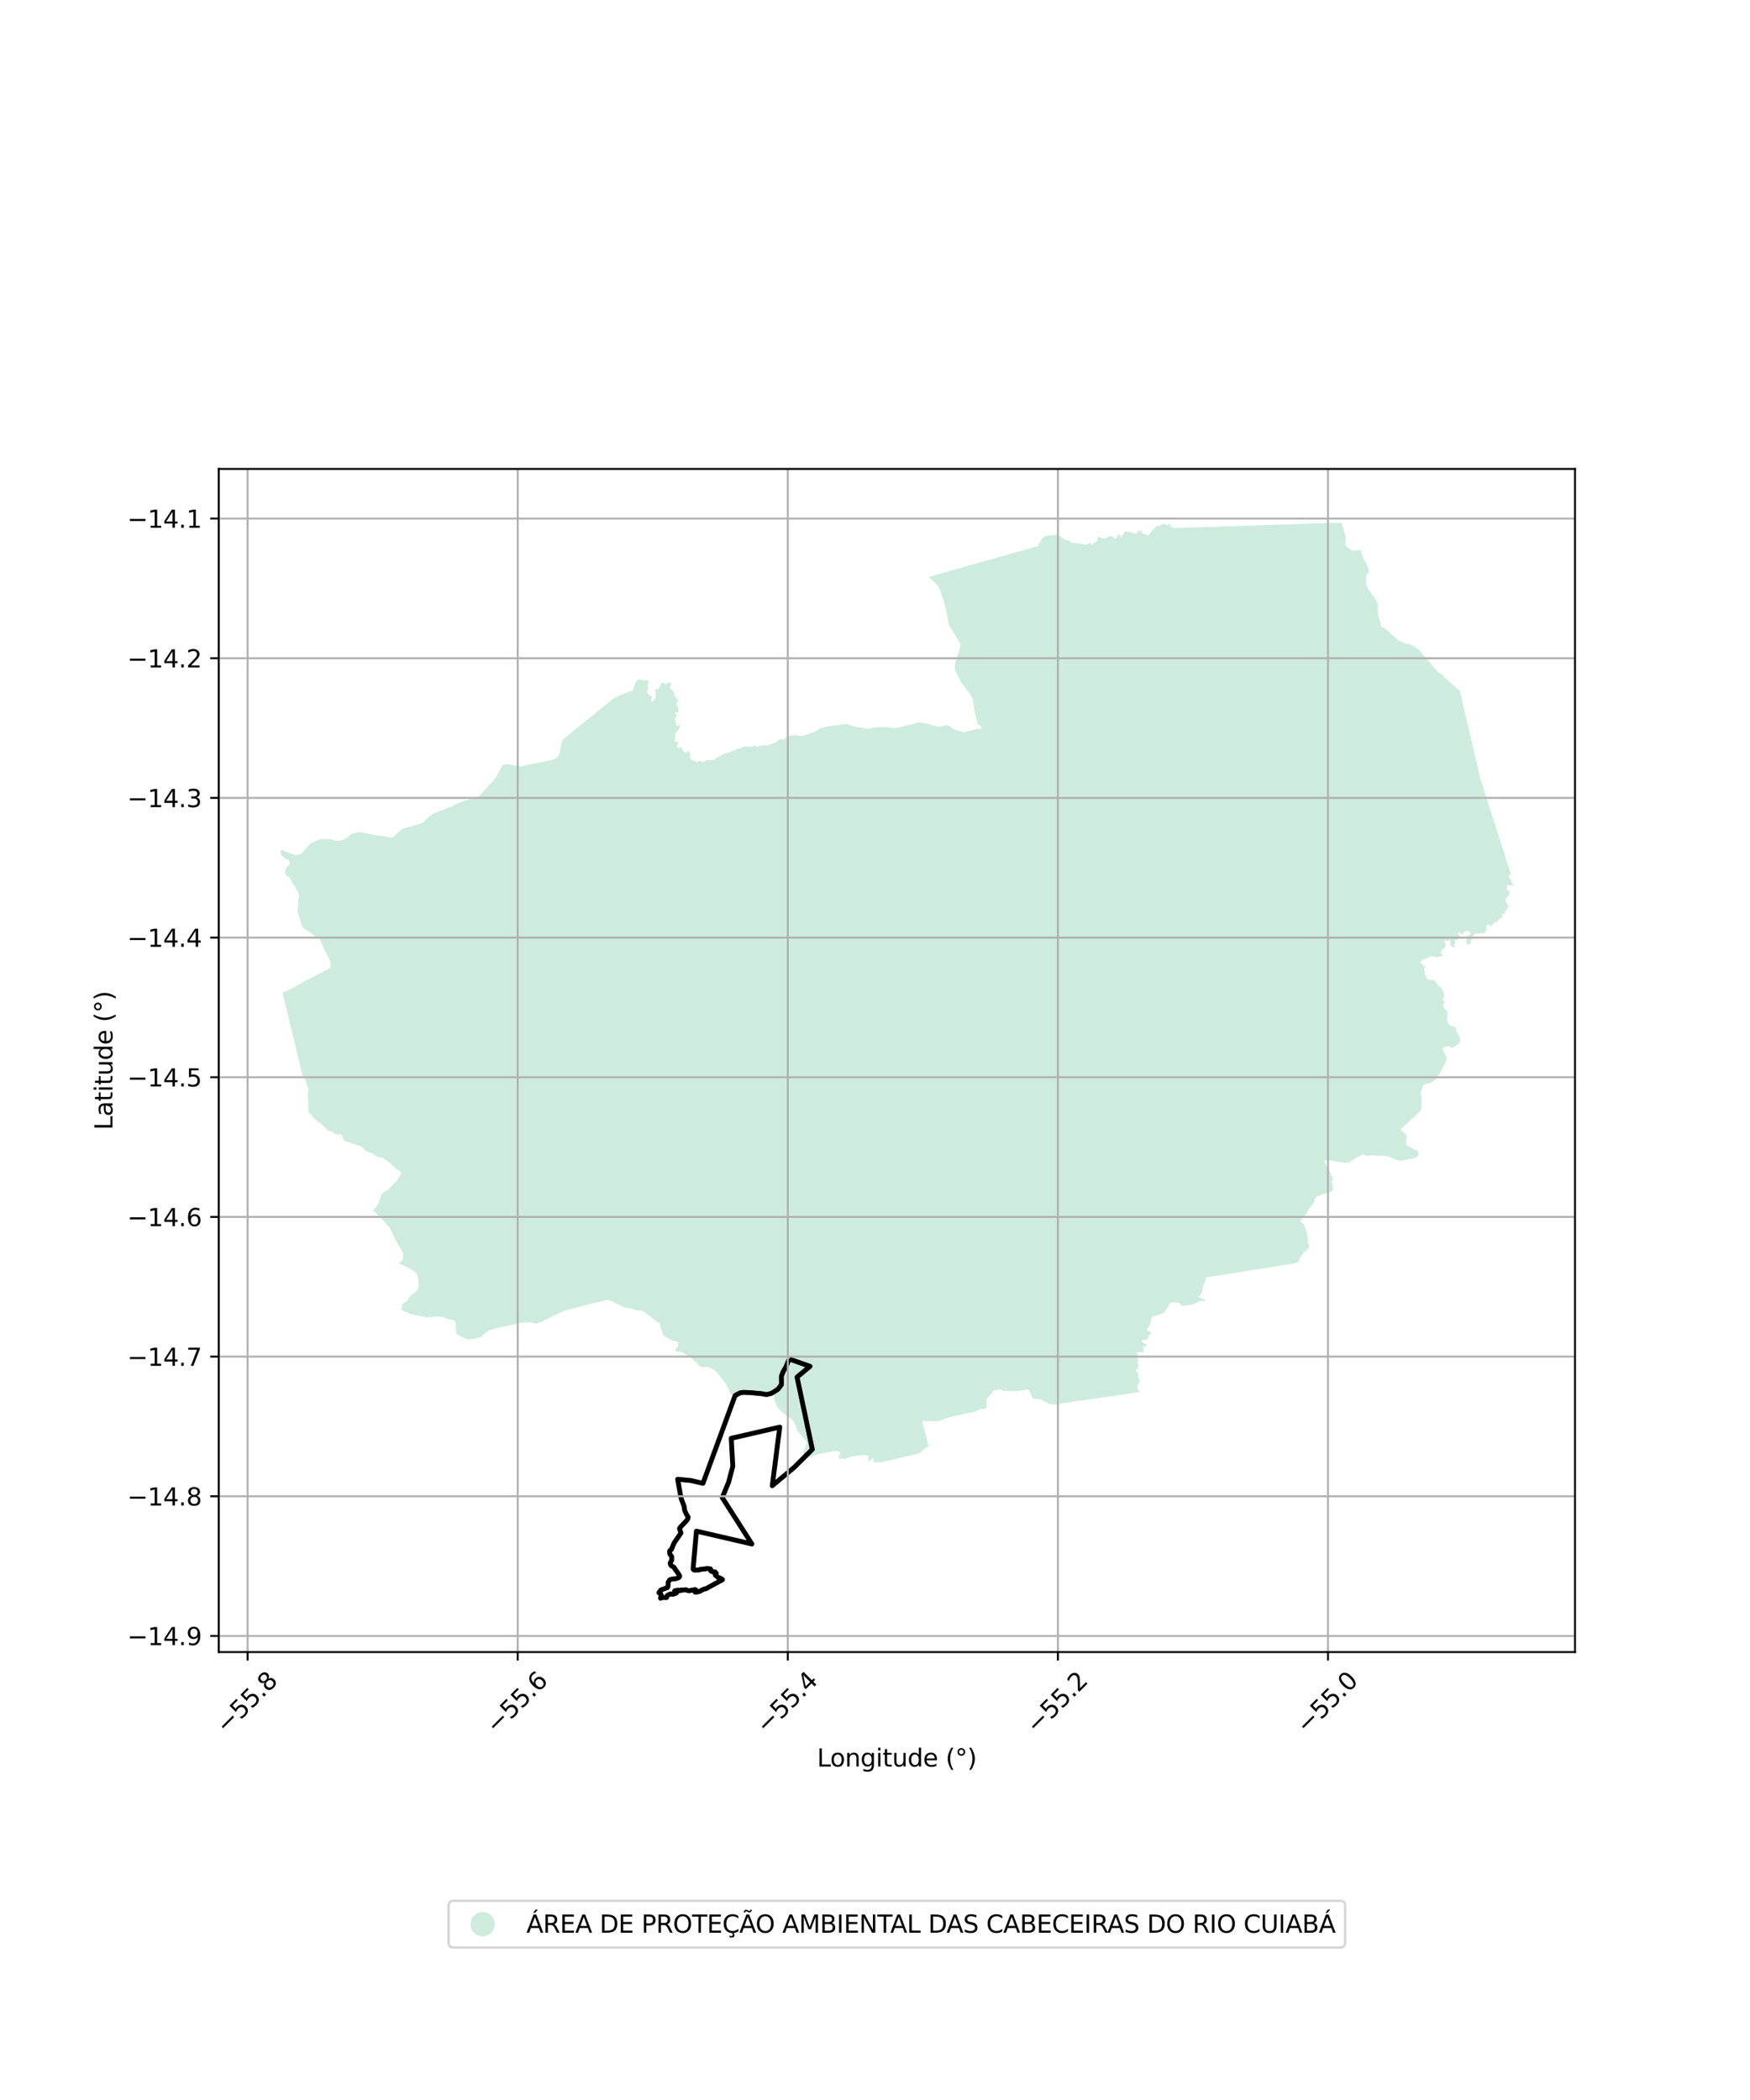 <?xml version="1.0" encoding="utf-8" standalone="no"?>
<!DOCTYPE svg PUBLIC "-//W3C//DTD SVG 1.1//EN"
  "http://www.w3.org/Graphics/SVG/1.1/DTD/svg11.dtd">
<svg xmlns:xlink="http://www.w3.org/1999/xlink" width="720pt" height="864pt" viewBox="0 0 720 864" xmlns="http://www.w3.org/2000/svg" version="1.1">
 <defs>
  <style type="text/css">*{stroke-linejoin: round; stroke-linecap: butt}</style>
 </defs>
 <g id="figure_1">
  <g id="patch_1">
   <path d="M 0 864 
L 720 864 
L 720 0 
L 0 0 
z
" style="fill: #ffffff"/>
  </g>
  <g id="axes_1">
   <g id="patch_2">
    <path d="M 90 679.695 
L 648 679.695 
L 648 192.945 
L 90 192.945 
z
" style="fill: #ffffff"/>
   </g>
   <g id="PatchCollection_1">
    <path d="M 427.146 224.643 
L 427.249 223.992 
L 427.833 223.159 
L 428.805 221.535 
L 429.056 221.16 
L 429.435 220.909 
L 431.524 220.271 
L 434.569 220.061 
L 435.173 220.056 
L 435.777 220.269 
L 436.224 220.67 
L 436.863 221.224 
L 437.437 221.624 
L 437.915 221.838 
L 438.615 222.019 
L 439.092 222.202 
L 439.888 222.506 
L 440.527 223.092 
L 441.228 223.366 
L 441.863 223.485 
L 442.783 223.447 
L 443.132 223.351 
L 443.631 223.565 
L 444.585 223.869 
L 445.76 223.953 
L 446.681 224.101 
L 446.996 224.214 
L 447.089 223.934 
L 447.278 223.839 
L 447.816 223.692 
L 447.912 223.691 
L 448.163 223.409 
L 448.385 223.284 
L 448.543 223.345 
L 448.672 223.53 
L 448.865 223.87 
L 448.93 224.088 
L 449.058 224.18 
L 449.407 224.239 
L 449.566 224.207 
L 449.691 224.019 
L 449.689 223.77 
L 449.687 223.491 
L 449.717 223.273 
L 449.971 223.24 
L 450.384 223.268 
L 450.511 223.267 
L 450.764 223.141 
L 451.268 222.764 
L 451.455 222.265 
L 451.513 221.549 
L 451.542 221.207 
L 451.667 220.895 
L 451.952 220.862 
L 452.397 220.983 
L 452.749 221.291 
L 453.385 221.473 
L 453.988 221.499 
L 454.489 221.498 
L 454.995 221.37 
L 455.438 221.149 
L 456.007 220.833 
L 456.418 220.644 
L 456.861 220.485 
L 457.242 220.513 
L 457.624 220.666 
L 457.974 220.88 
L 458.231 221.22 
L 458.583 221.59 
L 458.679 221.652 
L 458.997 221.773 
L 459.156 221.772 
L 459.313 221.615 
L 459.407 221.366 
L 459.53 220.93 
L 459.655 220.618 
L 459.78 220.399 
L 460.031 220.118 
L 460.252 219.96 
L 460.379 219.866 
L 460.538 219.927 
L 460.666 220.051 
L 460.859 220.453 
L 460.956 220.608 
L 461.147 220.73 
L 461.433 220.697 
L 461.685 220.478 
L 461.841 220.29 
L 462.125 219.946 
L 462.533 219.446 
L 462.721 219.102 
L 462.814 218.822 
L 462.971 218.634 
L 463.129 218.539 
L 463.384 218.631 
L 463.83 218.845 
L 464.497 218.963 
L 465.309 218.99 
L 465.754 219.111 
L 466.868 219.475 
L 467.249 219.566 
L 467.819 219.405 
L 468.04 219.248 
L 468.07 219.093 
L 468.07 218.969 
L 468.005 218.782 
L 468.035 218.565 
L 468.192 218.377 
L 468.287 218.283 
L 468.667 218.28 
L 468.827 218.372 
L 469.144 218.462 
L 469.43 218.429 
L 469.653 218.582 
L 469.751 218.831 
L 469.816 219.047 
L 469.945 219.326 
L 470.137 219.511 
L 470.678 219.724 
L 470.805 219.724 
L 471.09 219.721 
L 471.504 219.78 
L 471.663 219.903 
L 472.046 220.211 
L 472.364 220.301 
L 472.459 220.27 
L 472.649 220.113 
L 473.152 219.612 
L 473.278 219.517 
L 473.435 219.267 
L 473.496 218.956 
L 473.842 218.518 
L 475.07 217.265 
L 475.533 216.644 
L 475.785 216.456 
L 476.102 216.422 
L 476.959 216.384 
L 477.275 216.257 
L 477.433 216.132 
L 477.748 215.818 
L 478.095 215.567 
L 478.569 215.408 
L 479.078 215.528 
L 479.619 215.679 
L 479.778 215.802 
L 480.034 215.986 
L 480.225 216.047 
L 480.383 216.045 
L 480.542 215.982 
L 480.857 215.793 
L 480.983 215.668 
L 481.268 215.541 
L 481.491 215.664 
L 481.621 216.036 
L 481.624 216.44 
L 481.594 216.657 
L 481.786 216.78 
L 482.04 216.778 
L 482.23 216.808 
L 482.894 217.142 
L 482.76 217.271 
L 550.343 215.07 
L 551.897 215.145 
L 552.181 215.813 
L 552.634 217.473 
L 553.151 219.211 
L 553.25 219.571 
L 553.514 220.536 
L 553.606 221.36 
L 553.638 222.803 
L 553.449 224.011 
L 553.457 224.189 
L 553.496 224.313 
L 554.029 224.966 
L 554.464 225.247 
L 555.052 225.554 
L 555.552 225.99 
L 556.064 226.426 
L 556.435 226.605 
L 556.907 226.603 
L 557.124 226.562 
L 559.4 226.249 
L 559.787 226.197 
L 559.854 226.664 
L 560.053 227.41 
L 560.625 229.022 
L 561.612 231.094 
L 562.644 232.924 
L 563.039 234.05 
L 563.092 234.496 
L 563.077 235.233 
L 562.892 235.679 
L 562.454 236.349 
L 562.218 236.796 
L 562.117 237.088 
L 562.067 237.345 
L 562.077 239.813 
L 562.198 240.464 
L 562.525 241.303 
L 563.022 242.586 
L 563.449 243.219 
L 564.729 244.807 
L 566.131 246.995 
L 566.85 248.398 
L 566.937 248.894 
L 566.932 251.962 
L 567.107 253.076 
L 567.16 253.624 
L 567.555 254.788 
L 568.174 256.671 
L 568.21 257.168 
L 568.096 257.669 
L 568.054 257.744 
L 568.013 257.819 
L 569.02 258.067 
L 569.318 258.216 
L 569.541 258.376 
L 569.764 258.536 
L 570.659 259.325 
L 574.622 262.864 
L 575.517 263.61 
L 575.814 263.78 
L 578.242 264.791 
L 578.611 264.868 
L 578.817 264.846 
L 578.98 264.789 
L 579.092 264.709 
L 580.234 265.19 
L 582.249 266.219 
L 583.07 266.829 
L 583.68 267.416 
L 584.291 268.004 
L 585.465 269.343 
L 586.945 271.059 
L 591.947 276.872 
L 592.138 277.005 
L 592.347 277.125 
L 592.637 277.224 
L 593.105 277.383 
L 593.414 277.542 
L 593.554 277.682 
L 593.619 277.782 
L 593.684 277.882 
L 593.825 278.294 
L 600.6 284.211 
L 609.164 320.741 
L 621.539 359.364 
L 621.656 359.69 
L 621.474 359.668 
L 621.304 359.681 
L 621.195 359.742 
L 621.087 359.861 
L 621.003 360.005 
L 620.944 360.196 
L 620.867 360.723 
L 620.869 360.936 
L 620.907 361.103 
L 620.981 361.269 
L 621.178 361.493 
L 621.423 361.728 
L 621.571 361.94 
L 621.707 362.225 
L 621.82 362.568 
L 621.908 362.924 
L 621.995 363.137 
L 622.144 363.433 
L 622.328 363.693 
L 622.476 363.87 
L 622.599 364.035 
L 622.636 364.19 
L 622.614 364.321 
L 622.492 364.404 
L 622.299 364.43 
L 622.08 364.421 
L 621.849 364.363 
L 621.605 364.282 
L 621.336 364.19 
L 621.044 364.097 
L 620.727 364.053 
L 620.484 364.067 
L 620.231 364.188 
L 620.159 364.355 
L 620.148 364.498 
L 620.126 364.736 
L 620.128 364.997 
L 619.941 365.669 
L 619.822 365.956 
L 619.811 366.098 
L 619.836 366.193 
L 619.897 366.276 
L 620.08 366.346 
L 620.312 366.379 
L 620.591 366.389 
L 620.75 366.423 
L 620.896 366.516 
L 621.043 366.634 
L 621.154 366.835 
L 621.18 367.049 
L 621.17 367.227 
L 621.111 367.453 
L 621.016 367.704 
L 620.921 367.919 
L 620.802 368.158 
L 620.622 368.433 
L 620.117 369.008 
L 619.757 369.487 
L 619.578 369.853 
L 619.568 370.138 
L 619.571 370.435 
L 619.573 370.697 
L 619.625 371.005 
L 619.762 371.337 
L 620.157 372.046 
L 620.342 372.366 
L 620.491 372.661 
L 620.565 372.851 
L 620.591 372.993 
L 620.592 373.148 
L 620.557 373.279 
L 620.449 373.399 
L 620.279 373.507 
L 620.183 373.591 
L 620.111 373.687 
L 620.076 373.783 
L 620.032 373.917 
L 619.985 374.143 
L 619.902 374.31 
L 619.769 374.43 
L 619.599 374.539 
L 619.443 374.671 
L 619.323 374.887 
L 619.24 375.113 
L 619.182 375.351 
L 619.135 375.625 
L 619.077 375.816 
L 618.993 375.947 
L 618.921 376.055 
L 618.837 376.139 
L 618.728 376.2 
L 618.619 376.236 
L 618.485 376.225 
L 618.35 376.144 
L 618.24 376.038 
L 618.094 375.944 
L 617.948 375.921 
L 617.923 375.922 
L 617.851 375.982 
L 617.839 376.065 
L 617.853 376.184 
L 617.878 376.29 
L 617.94 376.421 
L 618.026 376.551 
L 618.1 376.669 
L 618.125 376.728 
L 618.15 376.871 
L 618.151 376.99 
L 618.129 377.132 
L 618.093 377.252 
L 617.985 377.395 
L 617.877 377.515 
L 617.72 377.624 
L 617.563 377.72 
L 617.236 377.878 
L 616.849 378.024 
L 616.462 378.253 
L 616.33 378.421 
L 616.258 378.612 
L 616.188 378.898 
L 616.141 379.077 
L 616.057 379.196 
L 615.852 379.293 
L 615.694 379.354 
L 615.471 379.389 
L 615.192 379.392 
L 615.034 379.464 
L 614.877 379.597 
L 614.721 379.776 
L 614.529 380.004 
L 614.385 380.196 
L 614.24 380.387 
L 614.06 380.591 
L 613.892 380.747 
L 613.65 380.892 
L 613.432 380.989 
L 613.298 381.002 
L 613.177 381.003 
L 612.994 380.958 
L 612.896 380.875 
L 612.798 380.734 
L 612.736 380.603 
L 612.698 380.413 
L 612.648 380.283 
L 612.586 380.212 
L 612.477 380.201 
L 612.343 380.227 
L 612.234 380.287 
L 612.126 380.419 
L 612.018 380.562 
L 611.874 380.694 
L 611.704 380.791 
L 611.56 380.9 
L 611.475 381.007 
L 611.465 381.174 
L 611.466 381.352 
L 611.493 381.55 
L 611.58 381.798 
L 611.631 382.036 
L 611.633 382.285 
L 611.587 382.571 
L 611.456 382.881 
L 611.301 383.18 
L 611.097 383.455 
L 610.929 383.671 
L 610.772 383.791 
L 610.554 383.888 
L 610.348 383.938 
L 610.141 383.939 
L 609.971 383.941 
L 609.704 383.931 
L 609.485 383.922 
L 609.206 383.925 
L 608.926 383.962 
L 608.695 383.977 
L 608.477 384.026 
L 608.222 384.088 
L 607.992 384.126 
L 607.736 384.128 
L 607.421 384.131 
L 607.111 384.138 
L 606.881 384.223 
L 606.663 384.356 
L 606.47 384.512 
L 605.977 385.076 
L 605.81 385.351 
L 605.62 385.911 
L 605.441 386.329 
L 605.299 386.71 
L 605.157 387.152 
L 605.028 387.699 
L 604.97 387.986 
L 604.923 388.176 
L 604.816 388.391 
L 604.659 388.511 
L 604.441 388.596 
L 604.198 388.646 
L 604.101 388.648 
L 603.882 388.578 
L 603.638 388.449 
L 603.442 388.249 
L 603.367 388.036 
L 603.34 387.81 
L 603.314 387.644 
L 603.24 387.478 
L 603.19 387.348 
L 603.177 387.194 
L 603.188 387.051 
L 603.271 386.872 
L 603.391 386.704 
L 603.523 386.573 
L 603.644 386.44 
L 603.738 386.083 
L 603.737 385.964 
L 603.697 385.543 
L 603.719 385.305 
L 603.791 385.15 
L 603.898 385.03 
L 604.043 384.934 
L 604.177 384.909 
L 604.396 384.883 
L 604.577 384.834 
L 604.711 384.761 
L 604.843 384.618 
L 604.938 384.403 
L 604.96 384.165 
L 604.946 383.962 
L 604.872 383.773 
L 604.748 383.56 
L 604.588 383.348 
L 604.441 383.206 
L 604.27 383.101 
L 604.014 383.02 
L 603.698 382.999 
L 603.406 383.002 
L 603.152 383.04 
L 602.97 383.113 
L 602.813 383.221 
L 602.632 383.366 
L 602.009 384.072 
L 601.841 384.264 
L 601.623 384.373 
L 601.465 384.387 
L 601.319 384.388 
L 601.185 384.365 
L 601.002 384.224 
L 600.903 384.083 
L 600.792 383.929 
L 600.694 383.835 
L 600.535 383.706 
L 600.414 383.671 
L 600.219 383.649 
L 599.951 383.651 
L 599.782 383.736 
L 599.722 383.856 
L 599.736 384.01 
L 599.786 384.2 
L 599.885 384.353 
L 600.279 384.713 
L 600.439 384.949 
L 600.562 385.198 
L 600.625 385.435 
L 600.627 385.637 
L 600.556 385.828 
L 600.436 385.983 
L 600.243 386.14 
L 599.929 386.357 
L 599.663 386.502 
L 599.336 386.648 
L 599.033 386.758 
L 598.767 386.914 
L 598.659 387.022 
L 598.636 387.165 
L 598.662 387.379 
L 598.712 387.557 
L 598.774 387.687 
L 598.787 387.83 
L 598.741 387.984 
L 598.632 388.14 
L 598.488 388.272 
L 598.355 388.404 
L 598.259 388.512 
L 598.223 388.607 
L 598.225 388.762 
L 598.251 388.916 
L 598.337 389.046 
L 598.472 389.176 
L 598.569 389.246 
L 598.643 389.317 
L 598.693 389.423 
L 598.706 389.542 
L 598.695 389.673 
L 598.611 389.816 
L 598.527 389.877 
L 598.429 389.913 
L 598.344 389.914 
L 598.247 389.903 
L 598.125 389.809 
L 598.014 389.691 
L 597.916 389.597 
L 597.807 389.538 
L 597.611 389.457 
L 597.392 389.4 
L 597.185 389.33 
L 596.977 389.249 
L 596.891 389.166 
L 596.829 389.025 
L 596.791 388.834 
L 596.765 388.645 
L 596.738 388.371 
L 596.736 388.11 
L 596.734 387.86 
L 596.708 387.634 
L 596.668 387.326 
L 596.556 387.089 
L 596.373 386.901 
L 596.251 386.89 
L 596.045 386.916 
L 595.911 386.976 
L 595.803 387.048 
L 595.657 387.097 
L 595.487 387.099 
L 595.269 387.077 
L 595.097 387.019 
L 594.964 386.973 
L 594.805 386.939 
L 594.623 386.929 
L 594.514 386.977 
L 594.442 387.085 
L 594.419 387.251 
L 594.421 387.453 
L 594.435 387.644 
L 594.585 388.106 
L 594.817 388.713 
L 594.856 388.987 
L 594.834 389.248 
L 594.738 389.439 
L 594.497 389.703 
L 594.221 389.979 
L 593.907 390.255 
L 593.497 390.592 
L 593.172 390.928 
L 592.968 391.239 
L 592.885 391.477 
L 592.874 391.679 
L 592.901 391.881 
L 592.951 392.047 
L 593.099 392.355 
L 593.247 392.615 
L 593.408 392.887 
L 593.519 393.1 
L 593.532 393.219 
L 593.521 393.338 
L 593.449 393.386 
L 593.231 393.423 
L 593.073 393.437 
L 592.866 393.439 
L 592.501 393.406 
L 592.186 393.492 
L 591.968 393.614 
L 591.787 393.734 
L 591.569 393.831 
L 591.411 393.845 
L 591.131 393.847 
L 590.803 393.802 
L 590.547 393.698 
L 590.315 393.593 
L 590.071 393.5 
L 589.385 393.442 
L 589.105 393.445 
L 588.741 393.484 
L 588.256 393.607 
L 587.977 393.741 
L 587.76 393.885 
L 587.446 394.054 
L 587.204 394.199 
L 586.865 394.345 
L 586.477 394.479 
L 586.101 394.614 
L 585.786 394.771 
L 585.412 394.988 
L 584.784 395.422 
L 584.603 395.625 
L 584.556 395.781 
L 584.546 396.019 
L 584.56 396.197 
L 584.634 396.398 
L 584.733 396.54 
L 584.855 396.634 
L 585.038 396.704 
L 585.184 396.714 
L 585.355 396.772 
L 585.478 396.878 
L 585.515 397.008 
L 585.513 397.036 
L 585.504 397.163 
L 585.408 397.318 
L 585.984 397.357 
L 586.215 397.455 
L 586.344 397.554 
L 586.447 397.603 
L 586.473 397.728 
L 586.474 397.853 
L 586.45 398.003 
L 586.349 398.154 
L 586.197 398.281 
L 586.019 398.408 
L 585.944 398.609 
L 585.946 398.884 
L 586.026 399.209 
L 586.288 400.053 
L 586.32 400.842 
L 586.399 401.091 
L 586.531 401.54 
L 586.637 401.89 
L 586.845 402.263 
L 587.258 402.735 
L 587.516 402.908 
L 588.03 403.129 
L 588.466 403.225 
L 588.85 403.221 
L 589.233 403.193 
L 589.514 403.14 
L 589.77 403.138 
L 590.053 403.26 
L 590.259 403.434 
L 590.544 403.757 
L 590.829 404.204 
L 591.296 404.876 
L 591.735 405.323 
L 592.174 405.744 
L 592.509 406.041 
L 592.897 406.438 
L 593.156 406.761 
L 593.415 407.184 
L 593.649 407.633 
L 593.885 408.206 
L 594.016 408.58 
L 594.122 408.93 
L 594.177 409.33 
L 594.127 410.042 
L 594.027 410.318 
L 593.901 410.519 
L 593.75 410.721 
L 593.701 410.971 
L 593.703 411.222 
L 593.835 411.621 
L 594.042 411.945 
L 594.198 412.244 
L 594.226 412.444 
L 594.126 412.745 
L 593.975 412.946 
L 593.848 413.098 
L 593.773 413.323 
L 593.776 413.599 
L 593.804 413.949 
L 593.884 414.274 
L 594.015 414.548 
L 594.145 414.797 
L 594.403 415.12 
L 594.584 415.269 
L 594.79 415.442 
L 594.997 415.64 
L 595.282 416.038 
L 595.516 416.462 
L 595.596 416.761 
L 595.599 417.086 
L 595.55 417.362 
L 595.476 417.738 
L 595.402 418.039 
L 595.355 418.44 
L 595.358 418.791 
L 595.361 419.191 
L 595.416 419.566 
L 595.523 420.04 
L 595.835 420.996 
L 596.018 421.32 
L 596.148 421.544 
L 596.329 421.767 
L 596.664 422.014 
L 596.998 422.161 
L 597.459 422.207 
L 597.945 422.253 
L 598.382 422.374 
L 598.69 422.522 
L 598.923 422.82 
L 599.028 423.119 
L 599.057 423.444 
L 599.112 423.894 
L 599.219 424.369 
L 599.428 424.817 
L 599.713 425.265 
L 599.998 425.663 
L 600.31 426.161 
L 600.424 426.368 
L 600.387 426.493 
L 600.794 427.777 
L 600.522 428.819 
L 599.594 429.819 
L 598.849 430.346 
L 598.15 430.824 
L 597.637 431.113 
L 597.035 430.916 
L 596.196 430.461 
L 594.986 430.514 
L 594.237 430.774 
L 593.739 431.157 
L 593.578 431.79 
L 594.216 433.13 
L 595.091 434.679 
L 595.323 435.477 
L 595.245 436.189 
L 594.876 436.853 
L 594.507 437.518 
L 593.89 438.561 
L 593.563 439.364 
L 592.782 440.759 
L 592.496 441.478 
L 590.724 444.103 
L 588.566 445.553 
L 586.482 445.993 
L 585.581 446.517 
L 584.557 449.461 
L 584.51 450.467 
L 584.906 451.302 
L 584.915 452.252 
L 584.837 455.941 
L 584.457 456.894 
L 584.403 457.062 
L 583.853 457.626 
L 576.179 464.74 
L 576.605 465.151 
L 577.575 466.019 
L 578.25 466.591 
L 578.537 466.933 
L 578.704 467.202 
L 578.825 467.563 
L 578.817 467.962 
L 578.641 468.554 
L 578.564 468.937 
L 578.465 469.535 
L 578.44 470.151 
L 578.581 470.785 
L 578.759 471.121 
L 578.889 471.269 
L 578.968 471.316 
L 580.662 472.253 
L 581.939 472.976 
L 582.523 473.231 
L 583.463 473.453 
L 583.583 474.424 
L 583.596 474.527 
L 583.585 474.967 
L 583.484 475.343 
L 583.267 475.68 
L 583.062 475.888 
L 582.89 475.981 
L 581.877 476.526 
L 581.062 476.66 
L 579.561 476.925 
L 579.078 477.046 
L 578.596 477.167 
L 577.395 477.366 
L 576.591 477.5 
L 576.355 477.522 
L 576.07 477.507 
L 575.802 477.52 
L 575.406 477.402 
L 574.812 477.192 
L 571.42 475.918 
L 570.391 475.671 
L 569.283 475.576 
L 566.41 475.514 
L 564.657 475.309 
L 563.879 475.312 
L 562.799 475.529 
L 562.232 475.452 
L 561.981 475.36 
L 561.797 475.307 
L 561.506 475.083 
L 561.149 475.018 
L 560.636 475.02 
L 560.254 475.114 
L 558.011 476.368 
L 554.81 478.27 
L 554.587 478.377 
L 554.31 478.458 
L 554.007 478.472 
L 552.992 478.317 
L 546.857 477.426 
L 546.385 477.395 
L 545.591 477.399 
L 545.366 477.41 
L 545.205 477.438 
L 545.108 477.454 
L 544.947 477.52 
L 544.867 477.617 
L 544.866 477.622 
L 544.853 477.72 
L 544.919 478.026 
L 545.109 478.309 
L 545.362 478.674 
L 545.554 479.161 
L 545.725 479.587 
L 545.872 479.79 
L 546.341 480.751 
L 546.524 481.265 
L 546.935 481.824 
L 547.276 482.119 
L 547.318 483.044 
L 548.073 484.261 
L 548.346 484.556 
L 548.35 485.019 
L 548.522 485.316 
L 548.523 485.48 
L 548.321 485.648 
L 548.153 485.715 
L 547.884 485.949 
L 547.784 486.115 
L 547.957 486.511 
L 548.198 486.938 
L 548.269 487.368 
L 548.276 488.261 
L 548.417 488.855 
L 548.457 489.45 
L 548.189 489.816 
L 547.787 490.315 
L 547.416 490.484 
L 547.079 490.586 
L 546.471 490.79 
L 546.07 490.882 
L 545.425 491.009 
L 544.925 491.115 
L 544.426 491.242 
L 543.282 491.639 
L 542.825 491.908 
L 542.389 492.096 
L 541.974 492.222 
L 541.662 492.388 
L 541.456 492.675 
L 541.312 492.9 
L 541.105 493.024 
L 540.918 493.169 
L 540.815 493.292 
L 540.754 493.516 
L 540.755 493.619 
L 540.761 494.311 
L 540.64 494.699 
L 540.393 495.15 
L 539.61 495.999 
L 538.455 497.558 
L 537.983 498.357 
L 537.143 500.016 
L 536.087 500.962 
L 535.116 502.03 
L 535.076 502.312 
L 535.288 502.779 
L 535.436 502.981 
L 535.794 503.324 
L 536.212 503.545 
L 536.677 504.172 
L 537.128 505.75 
L 537.344 506.523 
L 537.769 507.477 
L 538.121 509.614 
L 538.126 510.185 
L 538.109 510.674 
L 538.134 511.163 
L 538.348 511.691 
L 538.646 512.341 
L 538.672 512.859 
L 538.508 513.207 
L 537.869 514.048 
L 536.647 515.017 
L 535.945 515.818 
L 534.875 517.478 
L 534.079 519.563 
L 502.378 524.625 
L 496.092 525.589 
L 495.999 526.892 
L 494.965 529.167 
L 494.684 530.523 
L 494.404 531.998 
L 493.943 532.767 
L 493.013 533.586 
L 494.365 534.265 
L 494.922 534.496 
L 495.703 534.498 
L 495.781 535.248 
L 494.822 535.298 
L 493.488 535.364 
L 493.057 535.49 
L 492.34 535.989 
L 491.541 536.446 
L 490.638 536.677 
L 488.942 536.935 
L 488.566 537.036 
L 487.458 537.184 
L 487.017 537.196 
L 486.575 537.208 
L 485.8 537.112 
L 485.676 536.843 
L 485.427 536.347 
L 485.241 536.13 
L 485.189 536.068 
L 485.004 535.976 
L 484.788 535.945 
L 484.294 535.895 
L 483.831 535.814 
L 482.988 535.827 
L 482.103 535.82 
L 482.031 535.841 
L 481.784 535.935 
L 481.559 536.06 
L 481.292 536.299 
L 481.036 536.704 
L 480.586 537.472 
L 480.136 538.209 
L 479.781 538.857 
L 479.666 539.056 
L 479.168 539.759 
L 478.744 540.114 
L 477.944 540.457 
L 474.831 541.476 
L 474.294 541.704 
L 473.964 541.998 
L 473.882 542.134 
L 473.696 542.626 
L 473.512 543.597 
L 473.203 544.719 
L 473.064 545.017 
L 472.602 546.007 
L 472.076 546.485 
L 471.764 546.711 
L 471.774 546.792 
L 471.838 546.997 
L 471.873 547.034 
L 472.008 547.181 
L 472.495 547.567 
L 473.442 548.143 
L 473.675 548.346 
L 473.697 548.448 
L 473.657 548.634 
L 473.532 548.799 
L 473.302 548.945 
L 473.029 549.05 
L 472.82 549.195 
L 472.695 549.299 
L 472.612 549.485 
L 472.551 549.711 
L 472.369 550.617 
L 472.244 550.803 
L 472.119 550.948 
L 471.973 551.093 
L 471.616 551.199 
L 471.196 551.243 
L 470.418 551.27 
L 470.061 551.355 
L 469.873 551.501 
L 469.874 551.624 
L 469.918 551.891 
L 469.982 552.034 
L 470.047 552.198 
L 470.111 552.321 
L 470.344 552.524 
L 471.167 552.908 
L 471.611 553.151 
L 471.654 553.274 
L 471.656 553.499 
L 471.553 553.747 
L 471.45 553.953 
L 471.345 554.078 
L 471.241 554.161 
L 471.073 554.183 
L 470.862 554.143 
L 470.671 553.96 
L 470.46 553.797 
L 470.291 553.757 
L 470.207 553.82 
L 470.208 553.943 
L 470.252 554.169 
L 470.381 554.456 
L 470.468 554.804 
L 470.471 555.235 
L 470.452 555.482 
L 470.581 555.847 
L 470.583 556.012 
L 470.563 556.155 
L 470.417 556.321 
L 470.039 556.365 
L 469.534 556.37 
L 469.05 556.353 
L 468.587 556.357 
L 468.272 556.359 
L 468.041 556.403 
L 467.957 556.465 
L 467.832 556.589 
L 467.812 556.733 
L 467.835 557.041 
L 467.964 557.307 
L 468.092 557.532 
L 468.137 557.84 
L 468.139 558.087 
L 468.067 558.956 
L 468.09 559.223 
L 468.179 559.777 
L 468.202 560.003 
L 468.183 560.291 
L 468.122 560.497 
L 468.102 560.682 
L 468.104 560.908 
L 468.19 561.154 
L 468.297 561.359 
L 468.446 561.584 
L 468.491 561.85 
L 468.428 561.994 
L 468.22 562.181 
L 468.158 562.325 
L 468.159 562.469 
L 468.287 562.633 
L 468.498 562.733 
L 468.541 562.836 
L 468.437 563.022 
L 468.311 563.085 
L 467.954 563.129 
L 467.576 563.214 
L 467.452 563.4 
L 467.421 563.554 
L 467.391 563.709 
L 467.441 563.954 
L 467.57 564.24 
L 467.776 564.507 
L 468.009 564.731 
L 468.179 564.956 
L 468.287 565.222 
L 468.289 565.51 
L 468.27 565.838 
L 468.299 566.804 
L 468.407 567.09 
L 468.599 567.424 
L 469.024 568.058 
L 469.026 568.242 
L 468.881 568.449 
L 468.692 568.594 
L 468.4 568.864 
L 468.338 568.967 
L 468.382 569.255 
L 468.447 569.459 
L 468.385 569.624 
L 468.343 569.645 
L 468.154 569.667 
L 468.028 569.71 
L 467.987 569.812 
L 468.052 570.038 
L 468.075 570.223 
L 468.035 570.551 
L 467.932 570.738 
L 467.828 570.923 
L 467.872 571.149 
L 467.979 571.374 
L 468.212 571.619 
L 468.511 572.089 
L 468.685 572.786 
L 434.997 577.65 
L 434.733 577.767 
L 434.09 577.865 
L 433.256 577.836 
L 432.486 577.764 
L 431.547 577.544 
L 429.16 576.293 
L 428.367 575.951 
L 427.997 575.782 
L 427.576 575.677 
L 425.716 575.484 
L 425.592 575.471 
L 425.276 575.408 
L 425.011 575.271 
L 424.757 574.985 
L 424.577 574.699 
L 424.46 574.423 
L 424.373 574.219 
L 423.886 573.087 
L 423.378 572.133 
L 423.113 571.848 
L 422.997 571.806 
L 422.786 571.775 
L 422.396 571.765 
L 421.995 571.766 
L 420.403 572.047 
L 418.937 572.336 
L 416.2 572.363 
L 413.441 572.3 
L 412.681 572.199 
L 412.595 572.164 
L 412.335 571.99 
L 411.918 571.765 
L 411.502 571.662 
L 411.251 571.671 
L 411 571.681 
L 410.238 571.858 
L 409.771 571.946 
L 409.303 571.965 
L 408.87 571.844 
L 408.059 573.353 
L 406.142 575.237 
L 405.777 576.321 
L 405.931 578.106 
L 405.89 578.906 
L 405.156 579.677 
L 403.188 579.726 
L 401.837 580.554 
L 400.285 581.005 
L 395.73 582.003 
L 393.545 582.4 
L 391.091 583.005 
L 389.437 583.452 
L 387.9 584.028 
L 385.803 584.703 
L 382.627 584.727 
L 380.937 584.761 
L 379.777 584.69 
L 379.409 584.668 
L 382.113 595.174 
L 381.384 595.38 
L 380.758 595.723 
L 380.454 596.065 
L 379.372 596.955 
L 379.051 597.229 
L 378.695 597.52 
L 378.188 597.948 
L 377.816 598.153 
L 377.172 598.326 
L 376.444 598.396 
L 376.155 598.46 
L 362.874 601.548 
L 362.402 601.658 
L 359.718 601.539 
L 359.492 601.72 
L 359.428 601.648 
L 359.385 601.443 
L 359.343 601.047 
L 359.36 600.534 
L 359.357 600.143 
L 359.293 600 
L 359.187 599.918 
L 359.103 599.919 
L 359.019 599.919 
L 358.81 600.127 
L 358.727 600.292 
L 358.56 600.436 
L 358.413 600.52 
L 358.245 600.562 
L 358.035 600.605 
L 357.93 600.688 
L 357.889 600.832 
L 357.85 601.202 
L 357.809 601.388 
L 357.725 601.388 
L 357.577 601.348 
L 357.471 601.266 
L 357.281 601.062 
L 357.236 600.775 
L 357.213 600.426 
L 357.317 600.241 
L 357.42 599.952 
L 357.397 599.808 
L 357.292 599.747 
L 357.165 599.625 
L 357.143 599.502 
L 357.121 599.399 
L 357.329 599.049 
L 357.389 598.883 
L 356.751 598.845 
L 356.378 598.773 
L 356.022 598.69 
L 355.632 598.656 
L 355.174 598.64 
L 354.581 598.659 
L 353.81 598.777 
L 353.225 598.867 
L 352.734 598.903 
L 352.209 598.972 
L 351.819 599.041 
L 351.362 599.145 
L 351.023 599.214 
L 350.651 599.3 
L 350.142 599.37 
L 349.719 599.473 
L 349.092 599.662 
L 348.364 599.988 
L 348.279 600.057 
L 348.025 600.211 
L 347.771 600.28 
L 347.45 600.281 
L 347.178 600.213 
L 346.873 600.095 
L 346.127 600.028 
L 345.907 600.182 
L 345.619 600.268 
L 345.5 600.251 
L 345.347 600.098 
L 345.296 599.893 
L 345.143 599.57 
L 345.091 599.297 
L 345.192 598.888 
L 345.293 598.632 
L 345.597 598.29 
L 345.749 597.982 
L 345.748 597.778 
L 345.68 597.607 
L 345.222 597.25 
L 344.696 597.047 
L 344.136 596.929 
L 343.96 596.94 
L 343.611 596.964 
L 342.967 597.102 
L 342.222 597.258 
L 340.663 597.5 
L 340.071 597.672 
L 339.02 597.777 
L 337.732 597.985 
L 336.479 598.346 
L 335.888 598.52 
L 335.555 598.618 
L 335.297 598.694 
L 329.902 600.717 
L 330.376 598.336 
L 330.618 597.128 
L 331.009 595.917 
L 331.215 595.351 
L 331.636 594.478 
L 331.744 593.962 
L 331.748 593.719 
L 331.753 593.476 
L 331.752 593.297 
L 331.631 592.953 
L 331.446 592.669 
L 331.276 592.456 
L 330.964 592.144 
L 330.227 591.391 
L 330.085 591.121 
L 329.985 590.865 
L 329.885 590.608 
L 329.743 590.424 
L 329.531 590.225 
L 329.276 589.998 
L 328.893 589.657 
L 328.028 588.805 
L 327.914 588.578 
L 327.843 588.421 
L 327.772 588.136 
L 327.614 587.397 
L 327.528 586.955 
L 327.058 585.962 
L 326.828 585.431 
L 326.685 585.123 
L 326.005 584.229 
L 324.869 583.274 
L 323.403 582.302 
L 322.927 581.972 
L 321.754 580.999 
L 319.921 579.236 
L 319.737 578.941 
L 319.517 578.537 
L 319.387 578.077 
L 319.24 577.451 
L 318.927 576.642 
L 318.632 575.832 
L 318.521 575.317 
L 318.52 574.82 
L 318.5 574.102 
L 318.305 573.178 
L 317.59 573.53 
L 316.952 573.761 
L 316 573.981 
L 314.518 573.995 
L 312.397 573.728 
L 310.178 573.526 
L 306.596 573.197 
L 305.882 573.285 
L 305.492 573.329 
L 304.789 573.538 
L 303.935 573.937 
L 301.929 573.702 
L 301.12 573.815 
L 300.66 573.651 
L 300.195 572.813 
L 299.64 571.095 
L 298.122 568.752 
L 296.647 566.704 
L 294.501 564.156 
L 293.117 563.199 
L 291.552 562.54 
L 290.482 562.377 
L 289.189 562.554 
L 287.892 562.1 
L 286.463 560.556 
L 284.489 558.72 
L 283.022 557.848 
L 281.177 556.642 
L 279.759 556.125 
L 278.628 556.071 
L 277.873 555.53 
L 277.911 555.067 
L 278.409 554.56 
L 279.031 553.967 
L 278.985 553.379 
L 278.937 552.371 
L 278.558 551.87 
L 277.932 551.832 
L 276.67 551.531 
L 275.484 551.029 
L 274.071 550.131 
L 273.167 549.628 
L 272.609 548.464 
L 272.183 547.123 
L 271.674 545.908 
L 271.707 544.926 
L 265.048 539.76 
L 264.134 539.244 
L 263.986 539.259 
L 263.47 539.26 
L 262.718 539.202 
L 262.173 539.129 
L 261.671 539.026 
L 260.978 538.819 
L 260.284 538.539 
L 259.738 538.347 
L 259.045 538.229 
L 258.278 538.141 
L 257.597 538.055 
L 256.496 537.765 
L 255.96 537.489 
L 254.614 536.799 
L 253.007 536.016 
L 251.676 535.388 
L 251.217 535.188 
L 250.774 535.005 
L 250.422 534.913 
L 250.024 534.868 
L 249.444 534.838 
L 248.817 535.008 
L 243.357 536.339 
L 232.999 539.053 
L 231.353 539.629 
L 230.7 539.943 
L 221.568 544.34 
L 221.105 544.505 
L 220.849 544.522 
L 220.594 544.54 
L 219.739 544.375 
L 218.944 544.222 
L 218.415 544.078 
L 217.935 543.993 
L 217.492 544.04 
L 217.122 544.133 
L 215.136 544.222 
L 214.665 544.174 
L 214.178 544.264 
L 210.88 544.993 
L 204.348 546.438 
L 200.955 547.44 
L 200.679 547.637 
L 199.192 548.88 
L 197.928 550.105 
L 196.339 550.435 
L 195.07 550.827 
L 192.209 551.037 
L 190.296 550.215 
L 187.679 548.694 
L 187.462 544.278 
L 187.139 543.447 
L 186.31 543.068 
L 184.846 542.885 
L 181.85 541.75 
L 179.497 541.636 
L 177.908 541.901 
L 175.383 542.016 
L 172.754 541.42 
L 171.481 541.171 
L 169.189 540.737 
L 165.499 539.099 
L 165.219 538.868 
L 165.068 538.568 
L 165.166 537.965 
L 165.381 537.617 
L 165.475 537.439 
L 165.503 537.289 
L 165.489 537.03 
L 165.465 536.932 
L 165.488 536.784 
L 165.542 536.622 
L 165.599 536.5 
L 165.657 536.377 
L 165.862 536.248 
L 166.066 536.145 
L 166.45 535.964 
L 166.719 535.795 
L 167.065 535.653 
L 167.27 535.402 
L 167.47 535.127 
L 167.724 534.779 
L 167.805 534.624 
L 167.887 534.468 
L 168.088 534.05 
L 168.236 533.822 
L 168.42 533.58 
L 168.667 533.309 
L 168.907 533.081 
L 169.062 532.889 
L 169.267 532.739 
L 169.429 532.639 
L 169.585 532.554 
L 169.756 532.434 
L 170.054 532.297 
L 170.325 532.065 
L 170.555 531.897 
L 170.76 531.704 
L 170.939 531.549 
L 171.245 531.187 
L 171.552 530.787 
L 171.757 530.426 
L 171.948 530.065 
L 172.076 529.587 
L 172.203 529.059 
L 172.203 528.685 
L 172.179 528.17 
L 172.192 527.705 
L 172.178 527.432 
L 172.068 525.929 
L 172.013 525.642 
L 171.931 525.274 
L 171.727 524.578 
L 171.659 524.414 
L 171.023 523.542 
L 170.349 522.947 
L 169.54 522.46 
L 163.938 519.729 
L 164.927 519.236 
L 165.493 518.683 
L 165.845 517.381 
L 165.837 516.907 
L 165.828 516.436 
L 165.824 515.917 
L 165.669 515.169 
L 164.565 513.55 
L 162.702 510.123 
L 160.468 505.316 
L 159.58 504.301 
L 158.715 503.194 
L 156.898 501.276 
L 155.832 500.15 
L 154.858 499.277 
L 153.463 498.026 
L 153.4 497.873 
L 155.059 496.247 
L 155.386 495.449 
L 155.859 494.734 
L 156.357 492.908 
L 156.644 492.256 
L 156.91 491.605 
L 157.177 491.164 
L 157.472 490.862 
L 158.002 490.321 
L 159.408 489.579 
L 160.708 488.461 
L 161.511 487.45 
L 162.77 486.353 
L 163.059 486.016 
L 163.245 485.89 
L 165.003 482.865 
L 164.965 482.446 
L 164.839 482.216 
L 164.504 481.737 
L 163.839 481.405 
L 163.299 481.157 
L 162.882 480.865 
L 161.547 479.428 
L 160.637 478.541 
L 159.076 477.523 
L 157.93 476.587 
L 157.245 476.34 
L 156.559 476.176 
L 155.646 476.013 
L 154.857 475.766 
L 154.337 475.518 
L 153.878 474.997 
L 153.294 474.518 
L 152.214 474.189 
L 151.57 473.983 
L 150.905 473.672 
L 150.052 473.216 
L 149.33 472.415 
L 148.621 471.769 
L 148.018 471.375 
L 146.647 471.089 
L 145.608 470.655 
L 145.027 470.574 
L 144.238 470.348 
L 144.07 470.139 
L 143.564 469.939 
L 142.401 469.61 
L 141.569 469.174 
L 140.582 467.017 
L 140.103 466.747 
L 139.253 466.752 
L 138.735 466.734 
L 137.822 466.655 
L 137.321 466.155 
L 136.655 465.718 
L 136.052 465.449 
L 134.64 464.87 
L 133.284 463.558 
L 132.179 462.474 
L 131.534 461.995 
L 129.628 460.613 
L 129.211 460.091 
L 128.773 459.633 
L 128.418 459.111 
L 128.021 458.61 
L 127.625 458.319 
L 127.375 458.089 
L 127.167 457.797 
L 126.936 457.464 
L 126.809 456.982 
L 126.786 456.479 
L 126.845 455.913 
L 126.944 455.032 
L 126.838 454.53 
L 126.802 451.801 
L 126.567 450.503 
L 126.584 449.832 
L 126.809 449.139 
L 126.929 448.468 
L 126.927 448.028 
L 126.821 447.714 
L 126.716 447.4 
L 126.276 446.46 
L 125.959 445.351 
L 125.601 444.368 
L 125.265 443.62 
L 125.099 443.474 
L 124.543 442.84 
L 116.307 408.732 
L 116.258 408.326 
L 116.433 408.334 
L 116.694 408.226 
L 117.336 407.979 
L 118.65 407.392 
L 121.767 405.694 
L 124.068 404.453 
L 127.603 402.545 
L 132.095 400.199 
L 134.998 398.686 
L 135.548 398.408 
L 135.823 398.161 
L 135.975 397.76 
L 135.974 396.374 
L 135.974 395.973 
L 135.878 395.593 
L 135.783 395.214 
L 135.343 394.271 
L 134.62 392.922 
L 133.997 391.72 
L 133.563 390.882 
L 133.324 390.401 
L 132.044 387.422 
L 131.768 386.981 
L 131.493 386.54 
L 131.087 386.165 
L 125.908 382.536 
L 125.106 381.974 
L 124.457 381.42 
L 124.101 380.93 
L 123.841 380.114 
L 123.529 378.669 
L 122.708 376.097 
L 122.454 374.939 
L 122.395 374.409 
L 122.394 373.859 
L 122.647 373.053 
L 122.719 372.436 
L 122.744 372.229 
L 122.645 371.188 
L 122.684 370.481 
L 122.839 369.735 
L 122.974 369.028 
L 122.974 368.498 
L 122.954 368.213 
L 122.934 367.928 
L 122.759 367.437 
L 122.448 366.811 
L 122.159 366.342 
L 121.822 365.817 
L 121.363 364.739 
L 120.654 363.701 
L 119.811 362.468 
L 119.586 361.881 
L 119.545 361.778 
L 119.317 361.203 
L 118.913 360.774 
L 118.555 360.481 
L 118.353 360.436 
L 118.297 360.436 
L 118.241 360.436 
L 118.061 360.391 
L 117.613 360.075 
L 117.411 359.556 
L 117.343 359.262 
L 117.275 358.968 
L 117.477 357.794 
L 117.812 357.07 
L 118.159 356.708 
L 118.506 356.347 
L 119.066 355.827 
L 119.166 355.6 
L 119.267 355.374 
L 119.266 354.991 
L 119.221 354.629 
L 118.907 354.132 
L 118.414 353.771 
L 117.158 353.049 
L 116.475 352.478 
L 115.97 352.056 
L 115.476 351.243 
L 115.364 350.588 
L 115.409 350.227 
L 115.498 350.08 
L 115.588 349.933 
L 115.856 349.82 
L 116.304 349.864 
L 117.537 350.315 
L 119.33 351.15 
L 121.504 351.802 
L 122.529 351.717 
L 122.871 351.689 
L 123.542 351.371 
L 124.549 350.641 
L 127.032 347.723 
L 127.459 347.291 
L 127.825 347.044 
L 128.589 346.581 
L 129.597 346.026 
L 130.238 345.717 
L 131.246 345.408 
L 131.858 345.315 
L 132.293 345.279 
L 133.355 345.19 
L 134.7 345.188 
L 135.647 345.249 
L 136.778 345.495 
L 137.695 345.74 
L 139.04 345.862 
L 139.193 345.862 
L 139.804 345.8 
L 140.659 345.676 
L 141.026 345.537 
L 141.392 345.397 
L 142.064 345.027 
L 142.736 344.564 
L 143.255 344.163 
L 143.835 343.699 
L 144.446 343.206 
L 144.843 343.082 
L 145.24 342.959 
L 146.004 342.772 
L 147.074 342.463 
L 147.99 342.432 
L 148.785 342.462 
L 154.409 343.595 
L 158.169 344.115 
L 158.779 344.233 
L 160.706 344.604 
L 161.164 344.604 
L 161.393 344.542 
L 161.622 344.48 
L 162.023 344.09 
L 163.132 343.049 
L 163.622 342.614 
L 164.192 342.079 
L 164.612 341.675 
L 165.172 341.24 
L 165.702 340.947 
L 166.282 340.764 
L 167.003 340.582 
L 167.753 340.349 
L 168.624 340.105 
L 169.814 339.821 
L 170.975 339.476 
L 171.5 339.304 
L 172.025 339.132 
L 172.886 338.888 
L 173.556 338.636 
L 174.082 338.332 
L 174.372 338.085 
L 174.663 337.838 
L 175.12 337.406 
L 175.517 336.974 
L 175.944 336.542 
L 176.494 336.079 
L 177.043 335.585 
L 177.471 335.246 
L 177.835 334.926 
L 178.145 334.774 
L 178.455 334.622 
L 179.505 334.257 
L 180.455 333.898 
L 181.406 333.538 
L 185.257 332.009 
L 186.997 331.148 
L 188.477 330.48 
L 190.848 329.619 
L 192.068 329.153 
L 193.539 328.726 
L 195.062 328.595 
L 195.735 328.471 
L 196.284 328.224 
L 196.742 327.915 
L 197.2 327.421 
L 197.487 327.087 
L 202.233 322.001 
L 202.718 321.482 
L 204.136 319.668 
L 205.242 317.813 
L 205.308 317.654 
L 205.864 316.326 
L 206.044 315.851 
L 206.318 315.481 
L 206.654 315.049 
L 206.978 314.757 
L 207.418 314.565 
L 207.838 314.484 
L 208.289 314.433 
L 208.879 314.411 
L 209.372 314.49 
L 212.55 315.071 
L 213.633 315.222 
L 214.104 315.342 
L 214.474 315.331 
L 214.658 315.307 
L 214.842 315.283 
L 215.331 315.036 
L 218.202 314.476 
L 223.797 313.388 
L 226.728 312.717 
L 227.746 312.449 
L 227.898 312.409 
L 228.851 311.978 
L 229.408 311.414 
L 230.023 310.317 
L 230.258 309.813 
L 230.315 309.338 
L 230.723 307.323 
L 231.131 305.307 
L 231.278 305.01 
L 231.499 304.511 
L 231.697 304.288 
L 231.895 304.066 
L 232.501 303.519 
L 235.868 300.79 
L 239.122 298.152 
L 243.338 294.735 
L 246.157 292.451 
L 247.516 291.304 
L 248.773 290.315 
L 252.937 287.041 
L 254.588 286.328 
L 257.439 285.096 
L 258.584 284.669 
L 259.755 284.364 
L 260.055 284.281 
L 260.245 284.171 
L 260.341 284.061 
L 260.436 283.882 
L 261.438 280.87 
L 261.696 280.388 
L 262.022 280.058 
L 262.253 279.852 
L 262.567 279.728 
L 263.148 279.62 
L 263.403 279.652 
L 265.875 280.055 
L 266.134 279.948 
L 266.345 279.9 
L 266.615 279.781 
L 266.629 279.77 
L 266.638 279.784 
L 266.699 280.044 
L 266.718 280.084 
L 266.76 280.177 
L 266.856 280.387 
L 266.855 280.445 
L 266.849 280.755 
L 266.597 281.285 
L 266.467 281.508 
L 266.446 281.543 
L 266.397 281.749 
L 266.451 282.236 
L 266.58 282.62 
L 266.76 283.081 
L 266.761 283.261 
L 266.713 283.57 
L 266.683 283.604 
L 266.285 284.06 
L 266.162 284.677 
L 266.189 284.907 
L 266.24 285.01 
L 266.266 285.113 
L 266.394 285.317 
L 266.471 285.419 
L 266.624 285.521 
L 266.802 285.648 
L 266.955 285.827 
L 267.058 285.98 
L 267.313 286.21 
L 267.517 286.26 
L 267.77 286.335 
L 267.974 286.385 
L 268.152 286.564 
L 268.23 286.743 
L 268.231 286.974 
L 268.207 287.179 
L 268.107 287.334 
L 267.83 287.798 
L 267.833 288.106 
L 268.012 288.387 
L 268.165 288.514 
L 268.85 288.51 
L 268.867 288.481 
L 268.922 288.386 
L 269.021 287.882 
L 269.421 287.379 
L 269.727 286.954 
L 269.757 286.742 
L 269.662 286.379 
L 269.638 286.142 
L 269.628 286.046 
L 269.75 285.713 
L 269.841 285.41 
L 269.807 284.986 
L 269.745 284.805 
L 269.62 284.624 
L 269.494 284.443 
L 269.431 284.051 
L 269.429 283.869 
L 269.583 283.777 
L 269.984 283.623 
L 270.54 283.469 
L 270.971 283.254 
L 271.064 283.193 
L 271.37 282.736 
L 271.766 281.857 
L 271.978 281.25 
L 272.223 280.885 
L 272.718 280.852 
L 272.873 280.896 
L 273.027 280.941 
L 273.276 281.15 
L 273.432 281.392 
L 273.593 281.503 
L 273.649 281.542 
L 273.897 281.54 
L 274.051 281.418 
L 274.266 281.205 
L 274.512 281.022 
L 275.066 280.715 
L 275.468 280.713 
L 275.871 280.861 
L 276.089 281.162 
L 276.124 281.707 
L 275.972 282.162 
L 275.85 282.496 
L 275.698 282.799 
L 275.699 283.041 
L 275.825 283.313 
L 276.04 283.573 
L 276.692 284.113 
L 277.035 284.505 
L 277.285 284.957 
L 277.411 285.349 
L 277.414 285.742 
L 277.448 286.106 
L 277.665 286.285 
L 278.101 286.797 
L 278.662 287.52 
L 278.851 288.002 
L 278.977 288.395 
L 278.979 288.789 
L 278.919 289.001 
L 278.549 289.094 
L 278.425 289.186 
L 278.272 289.278 
L 278.243 289.58 
L 278.275 289.883 
L 278.432 290.214 
L 279.088 291.619 
L 279.12 291.891 
L 279.123 292.315 
L 279.064 292.739 
L 278.973 292.951 
L 278.788 293.134 
L 278.603 293.196 
L 278.448 293.136 
L 278.077 293.109 
L 277.799 293.201 
L 277.708 293.444 
L 277.71 293.716 
L 277.834 293.745 
L 278.174 293.743 
L 278.453 293.802 
L 278.547 293.983 
L 278.486 294.225 
L 278.302 294.439 
L 278.118 294.712 
L 277.935 295.107 
L 277.723 295.653 
L 277.756 296.106 
L 277.789 296.469 
L 278.012 297.436 
L 278.359 298.493 
L 278.578 298.794 
L 278.824 298.762 
L 279.009 298.549 
L 279.223 298.245 
L 279.532 298.152 
L 279.717 298.181 
L 279.843 298.453 
L 279.783 298.817 
L 279.662 299.18 
L 279.509 299.514 
L 279.295 299.848 
L 278.805 300.548 
L 278.375 301.004 
L 278.161 301.399 
L 278.07 301.551 
L 277.799 302.806 
L 277.654 304.411 
L 277.689 304.956 
L 277.783 305.107 
L 278.061 305.165 
L 278.34 305.194 
L 278.742 305.312 
L 278.96 305.462 
L 279.023 305.613 
L 279.024 305.885 
L 278.902 306.128 
L 278.628 306.735 
L 278.506 307.038 
L 278.57 307.401 
L 278.727 307.612 
L 278.882 307.671 
L 279.19 307.609 
L 279.529 307.516 
L 280.117 307.451 
L 280.52 307.6 
L 280.675 307.781 
L 280.677 307.962 
L 280.678 308.174 
L 280.772 308.325 
L 280.865 308.475 
L 280.99 308.686 
L 280.992 308.928 
L 281.024 309.11 
L 281.241 309.139 
L 281.675 309.287 
L 281.83 309.437 
L 281.975 309.829 
L 282.099 309.888 
L 282.561 309.613 
L 282.806 309.279 
L 282.866 309.006 
L 282.958 308.885 
L 283.299 308.973 
L 283.455 309.275 
L 283.55 309.607 
L 283.705 309.727 
L 283.985 309.937 
L 284.11 310.238 
L 284.05 310.511 
L 283.899 310.996 
L 283.796 311.254 
L 283.778 311.3 
L 283.841 311.572 
L 284.122 311.903 
L 284.216 312.205 
L 284.341 312.385 
L 284.652 312.625 
L 285.396 312.923 
L 285.891 313.01 
L 286.202 313.22 
L 286.357 313.401 
L 286.482 313.491 
L 286.791 313.489 
L 287.069 313.427 
L 287.438 313.151 
L 287.747 313.059 
L 288.055 312.996 
L 288.241 313.055 
L 288.335 313.206 
L 288.429 313.387 
L 288.677 313.476 
L 289.021 313.495 
L 289.172 313.503 
L 289.697 313.378 
L 290.004 313.164 
L 290.343 312.92 
L 290.558 312.738 
L 291.022 312.704 
L 291.362 312.732 
L 291.919 312.819 
L 292.283 312.867 
L 292.352 312.877 
L 292.847 312.843 
L 294.286 312.29 
L 295.085 311.649 
L 295.455 311.435 
L 296.042 311.249 
L 296.442 311.095 
L 296.719 310.821 
L 297.52 310.331 
L 298.228 309.903 
L 298.784 309.839 
L 299.248 309.836 
L 299.834 309.68 
L 300.967 309.099 
L 303.742 308.021 
L 305.223 307.527 
L 306.087 307.248 
L 306.426 307.126 
L 307.106 307.151 
L 308.127 307.295 
L 308.53 307.293 
L 308.962 307.289 
L 309.579 307.043 
L 309.764 306.981 
L 310.505 306.795 
L 310.969 306.852 
L 311.155 306.972 
L 311.342 307.122 
L 311.435 307.212 
L 311.682 307.211 
L 312.114 307.086 
L 312.485 306.993 
L 312.669 306.871 
L 312.947 306.748 
L 313.503 306.684 
L 314.734 306.681 
L 315.63 306.676 
L 316.155 306.611 
L 316.464 306.458 
L 316.771 306.244 
L 316.894 306.122 
L 317.018 306.091 
L 317.388 305.967 
L 318.707 305.723 
L 319.231 305.447 
L 319.335 305.334 
L 319.814 304.808 
L 320.183 304.442 
L 320.893 304.195 
L 321.51 304.1 
L 322.005 304.187 
L 322.314 304.185 
L 322.53 304.124 
L 322.93 303.818 
L 324.038 303.054 
L 324.994 302.654 
L 325.735 302.558 
L 326.539 302.522 
L 327.466 302.485 
L 329.137 302.716 
L 329.663 302.894 
L 329.911 302.922 
L 330.251 302.829 
L 332.173 302.092 
L 334.826 301.226 
L 336.551 300.246 
L 337.536 299.634 
L 338.245 299.417 
L 338.924 299.291 
L 339.572 299.105 
L 340.097 298.92 
L 342.876 298.507 
L 346.289 298.15 
L 348.142 297.895 
L 348.762 298.012 
L 349.133 298.16 
L 349.66 298.338 
L 350.589 298.604 
L 352.138 298.986 
L 353.098 299.191 
L 353.531 299.279 
L 354.18 299.334 
L 354.645 299.422 
L 355.233 299.509 
L 355.914 299.685 
L 356.378 299.772 
L 357.028 299.828 
L 358.696 299.605 
L 359.622 299.356 
L 360.456 299.229 
L 361.291 299.253 
L 363.206 299.148 
L 363.948 299.082 
L 364.38 299.049 
L 364.659 299.077 
L 365.433 299.253 
L 366.475 299.428 
L 367.187 299.544 
L 367.96 299.538 
L 371.064 299.032 
L 372.76 298.475 
L 375.754 297.847 
L 377.327 297.321 
L 378.1 297.286 
L 378.471 297.283 
L 379.833 297.485 
L 380.637 297.661 
L 382.607 298.098 
L 384.497 298.689 
L 385.611 298.893 
L 386.106 298.919 
L 386.723 298.794 
L 387.279 298.759 
L 387.681 298.695 
L 388.885 298.384 
L 389.905 298.498 
L 390.277 298.646 
L 390.556 298.705 
L 391.923 299.693 
L 393.134 300.349 
L 394.59 300.732 
L 395.642 300.966 
L 396.51 301.202 
L 396.603 301.231 
L 396.696 301.261 
L 397.189 301.136 
L 397.405 301.014 
L 397.836 300.829 
L 398.454 300.703 
L 399.596 300.483 
L 401.941 299.92 
L 402.467 299.946 
L 403.148 300.092 
L 403.977 299.349 
L 402.095 297.705 
L 401.897 296.581 
L 401.7 295.456 
L 401.536 294.771 
L 401.03 292.945 
L 400.9 292.105 
L 400.822 291.693 
L 400.786 291.145 
L 400.733 290.691 
L 400.285 288.19 
L 400.107 287.493 
L 399.866 286.81 
L 399.651 286.341 
L 399.425 286.025 
L 399.053 285.52 
L 397.38 283.385 
L 395.88 281.338 
L 395.272 280.376 
L 394.172 278.158 
L 393.785 277.366 
L 393.152 276.048 
L 392.93 275.491 
L 392.836 275.113 
L 392.843 274.719 
L 392.842 274.418 
L 392.891 273.715 
L 392.957 273.046 
L 393.041 272.583 
L 393.942 269.664 
L 394.067 269.265 
L 395.057 266.345 
L 395.161 265.672 
L 395.16 265.148 
L 394.985 264.664 
L 394.942 264.584 
L 392.172 259.921 
L 390.686 257.492 
L 390.435 256.959 
L 390.304 256.519 
L 390.172 255.849 
L 389.662 252.747 
L 389.275 251.11 
L 388.338 247.468 
L 387.618 245.291 
L 386.788 242.918 
L 386.42 242.044 
L 386.171 241.462 
L 386.009 241.188 
L 385.877 241.025 
L 382.008 237.395 
L 427.146 224.643 
" clip-path="url(#p52f67df0af)" style="fill: #b3e2cd; fill-opacity: 0.65"/>
   </g>
   <g id="PatchCollection_2">
    <path d="M 324.706 559.138 
L 333.266 562.149 
L 327.925 566.578 
L 334.216 596.291 
L 326.831 603.66 
L 317.738 611.272 
L 320.818 587.156 
L 300.86 591.76 
L 301.493 603.277 
L 299.764 609.832 
L 297.159 616.166 
L 309.351 635.245 
L 286.525 629.949 
L 285.162 645.518 
L 285.387 645.847 
L 285.764 645.965 
L 286.163 646.025 
L 286.633 645.912 
L 287.553 645.969 
L 288.11 645.639 
L 288.319 645.695 
L 289.857 645.478 
L 290.221 645.547 
L 290.531 645.384 
L 290.907 645.312 
L 291.433 645.371 
L 291.638 645.433 
L 292.252 645.445 
L 292.458 645.792 
L 292.424 646.244 
L 292.637 646.483 
L 293.01 646.637 
L 293.453 646.696 
L 294.214 646.734 
L 294.479 647.099 
L 294.686 647.308 
L 294.458 647.567 
L 294.271 647.771 
L 294.321 648.061 
L 294.577 648.27 
L 295.671 649.176 
L 296.108 649.182 
L 297.089 649.694 
L 297.252 649.911 
L 297.11 650.007 
L 296.838 650.205 
L 296.569 650.336 
L 296.112 650.558 
L 291.288 653.176 
L 290.556 653.634 
L 289.572 653.829 
L 288.508 654.344 
L 287.931 654.696 
L 286.47 655.093 
L 285.982 655.049 
L 286.045 655.004 
L 286.497 654.867 
L 286.579 654.692 
L 286.249 654.5 
L 286.247 654.12 
L 286.041 653.993 
L 283.651 654.445 
L 283.361 654.477 
L 283.181 654.378 
L 282.805 654.357 
L 282.624 654.276 
L 282.258 654.083 
L 281.504 654.117 
L 280.55 654.26 
L 280.325 654.131 
L 279.798 654.446 
L 279.331 654.366 
L 279.158 654.221 
L 277.683 654.452 
L 277.514 654.657 
L 277.774 654.947 
L 278.391 655.244 
L 278.225 655.468 
L 276.752 655.956 
L 276.342 655.837 
L 276.125 655.851 
L 275.911 655.78 
L 274.719 656.275 
L 274.49 656.493 
L 274.202 657.277 
L 273.599 657.287 
L 272.732 657.207 
L 272.305 657.386 
L 271.779 657.57 
L 272.021 656.237 
L 271.777 655.597 
L 271.339 655.454 
L 271.101 655.326 
L 271.144 655.115 
L 271.334 655 
L 271.886 654.169 
L 274.567 653.2 
L 274.751 652.947 
L 274.919 651.814 
L 274.888 651.103 
L 275.052 650.702 
L 275.579 649.964 
L 276.113 649.746 
L 278.315 649.449 
L 279.022 649.168 
L 279.363 648.99 
L 279.604 648.692 
L 279.618 648.312 
L 279.062 647.387 
L 277.66 645.476 
L 277.311 644.846 
L 276.717 644.455 
L 276.203 644.228 
L 275.822 643.694 
L 275.75 643.066 
L 276.034 642.488 
L 276.395 641.802 
L 276.373 640.467 
L 275.931 639.866 
L 275.56 639.27 
L 275.488 638.205 
L 275.606 637.954 
L 276.228 637.53 
L 276.97 635.725 
L 277.415 634.723 
L 280.166 630.683 
L 279.921 629.948 
L 279.562 628.908 
L 279.881 628.364 
L 282.702 625.374 
L 283.083 624.589 
L 283.117 624.2 
L 282.327 622.816 
L 281.82 621.767 
L 281.63 620.978 
L 281.442 619.672 
L 280.341 616.8 
L 279.988 615.219 
L 278.804 608.604 
L 284.304 609.128 
L 289.217 610.283 
L 302.446 574.173 
L 304.43 573.072 
L 305.757 572.85 
L 309.499 573.014 
L 311.578 573.247 
L 313.223 573.369 
L 315.334 573.776 
L 317.186 573.314 
L 317.625 573.127 
L 320.007 571.628 
L 321.49 569.743 
L 321.53 568.686 
L 321.479 566.319 
L 322.037 564.748 
L 322.544 563.725 
L 323.187 562.742 
L 323.575 561.822 
L 324.706 559.138 
L 324.706 559.138 
" clip-path="url(#p52f67df0af)" style="fill: none; stroke: #000000; stroke-width: 2"/>
   </g>
   <g id="matplotlib.axis_1">
    <g id="xtick_1">
     <g id="line2d_1">
      <path d="M 101.878 679.695 
L 101.878 192.945 
" clip-path="url(#p52f67df0af)" style="fill: none; stroke: #b0b0b0; stroke-width: 0.8; stroke-linecap: square"/>
     </g>
     <g id="line2d_2">
      <defs>
       <path id="md7c6916e03" d="M 0 0 
L 0 3.5 
" style="stroke: #000000; stroke-width: 0.8"/>
      </defs>
      <g>
       <use xlink:href="#md7c6916e03" x="101.878" y="679.695" style="stroke: #000000; stroke-width: 0.8"/>
      </g>
     </g>
     <g id="text_1">
      <!-- −55.8 -->
      <g transform="translate(92.995 713.737) rotate(-45) scale(0.1 -0.1)">
       <defs>
        <path id="DejaVuSans-2212" d="M 678 2272 
L 4684 2272 
L 4684 1741 
L 678 1741 
L 678 2272 
z
" transform="scale(0.016)"/>
        <path id="DejaVuSans-35" d="M 691 4666 
L 3169 4666 
L 3169 4134 
L 1269 4134 
L 1269 2991 
Q 1406 3038 1543 3061 
Q 1681 3084 1819 3084 
Q 2600 3084 3056 2656 
Q 3513 2228 3513 1497 
Q 3513 744 3044 326 
Q 2575 -91 1722 -91 
Q 1428 -91 1123 -41 
Q 819 9 494 109 
L 494 744 
Q 775 591 1075 516 
Q 1375 441 1709 441 
Q 2250 441 2565 725 
Q 2881 1009 2881 1497 
Q 2881 1984 2565 2268 
Q 2250 2553 1709 2553 
Q 1456 2553 1204 2497 
Q 953 2441 691 2322 
L 691 4666 
z
" transform="scale(0.016)"/>
        <path id="DejaVuSans-2e" d="M 684 794 
L 1344 794 
L 1344 0 
L 684 0 
L 684 794 
z
" transform="scale(0.016)"/>
        <path id="DejaVuSans-38" d="M 2034 2216 
Q 1584 2216 1326 1975 
Q 1069 1734 1069 1313 
Q 1069 891 1326 650 
Q 1584 409 2034 409 
Q 2484 409 2743 651 
Q 3003 894 3003 1313 
Q 3003 1734 2745 1975 
Q 2488 2216 2034 2216 
z
M 1403 2484 
Q 997 2584 770 2862 
Q 544 3141 544 3541 
Q 544 4100 942 4425 
Q 1341 4750 2034 4750 
Q 2731 4750 3128 4425 
Q 3525 4100 3525 3541 
Q 3525 3141 3298 2862 
Q 3072 2584 2669 2484 
Q 3125 2378 3379 2068 
Q 3634 1759 3634 1313 
Q 3634 634 3220 271 
Q 2806 -91 2034 -91 
Q 1263 -91 848 271 
Q 434 634 434 1313 
Q 434 1759 690 2068 
Q 947 2378 1403 2484 
z
M 1172 3481 
Q 1172 3119 1398 2916 
Q 1625 2713 2034 2713 
Q 2441 2713 2670 2916 
Q 2900 3119 2900 3481 
Q 2900 3844 2670 4047 
Q 2441 4250 2034 4250 
Q 1625 4250 1398 4047 
Q 1172 3844 1172 3481 
z
" transform="scale(0.016)"/>
       </defs>
       <use xlink:href="#DejaVuSans-2212"/>
       <use xlink:href="#DejaVuSans-35" transform="translate(83.789 0)"/>
       <use xlink:href="#DejaVuSans-35" transform="translate(147.412 0)"/>
       <use xlink:href="#DejaVuSans-2e" transform="translate(211.035 0)"/>
       <use xlink:href="#DejaVuSans-38" transform="translate(242.822 0)"/>
      </g>
     </g>
    </g>
    <g id="xtick_2">
     <g id="line2d_3">
      <path d="M 213.001 679.695 
L 213.001 192.945 
" clip-path="url(#p52f67df0af)" style="fill: none; stroke: #b0b0b0; stroke-width: 0.8; stroke-linecap: square"/>
     </g>
     <g id="line2d_4">
      <g>
       <use xlink:href="#md7c6916e03" x="213.001" y="679.695" style="stroke: #000000; stroke-width: 0.8"/>
      </g>
     </g>
     <g id="text_2">
      <!-- −55.6 -->
      <g transform="translate(204.117 713.737) rotate(-45) scale(0.1 -0.1)">
       <defs>
        <path id="DejaVuSans-36" d="M 2113 2584 
Q 1688 2584 1439 2293 
Q 1191 2003 1191 1497 
Q 1191 994 1439 701 
Q 1688 409 2113 409 
Q 2538 409 2786 701 
Q 3034 994 3034 1497 
Q 3034 2003 2786 2293 
Q 2538 2584 2113 2584 
z
M 3366 4563 
L 3366 3988 
Q 3128 4100 2886 4159 
Q 2644 4219 2406 4219 
Q 1781 4219 1451 3797 
Q 1122 3375 1075 2522 
Q 1259 2794 1537 2939 
Q 1816 3084 2150 3084 
Q 2853 3084 3261 2657 
Q 3669 2231 3669 1497 
Q 3669 778 3244 343 
Q 2819 -91 2113 -91 
Q 1303 -91 875 529 
Q 447 1150 447 2328 
Q 447 3434 972 4092 
Q 1497 4750 2381 4750 
Q 2619 4750 2861 4703 
Q 3103 4656 3366 4563 
z
" transform="scale(0.016)"/>
       </defs>
       <use xlink:href="#DejaVuSans-2212"/>
       <use xlink:href="#DejaVuSans-35" transform="translate(83.789 0)"/>
       <use xlink:href="#DejaVuSans-35" transform="translate(147.412 0)"/>
       <use xlink:href="#DejaVuSans-2e" transform="translate(211.035 0)"/>
       <use xlink:href="#DejaVuSans-36" transform="translate(242.822 0)"/>
      </g>
     </g>
    </g>
    <g id="xtick_3">
     <g id="line2d_5">
      <path d="M 324.123 679.695 
L 324.123 192.945 
" clip-path="url(#p52f67df0af)" style="fill: none; stroke: #b0b0b0; stroke-width: 0.8; stroke-linecap: square"/>
     </g>
     <g id="line2d_6">
      <g>
       <use xlink:href="#md7c6916e03" x="324.123" y="679.695" style="stroke: #000000; stroke-width: 0.8"/>
      </g>
     </g>
     <g id="text_3">
      <!-- −55.4 -->
      <g transform="translate(315.24 713.737) rotate(-45) scale(0.1 -0.1)">
       <defs>
        <path id="DejaVuSans-34" d="M 2419 4116 
L 825 1625 
L 2419 1625 
L 2419 4116 
z
M 2253 4666 
L 3047 4666 
L 3047 1625 
L 3713 1625 
L 3713 1100 
L 3047 1100 
L 3047 0 
L 2419 0 
L 2419 1100 
L 313 1100 
L 313 1709 
L 2253 4666 
z
" transform="scale(0.016)"/>
       </defs>
       <use xlink:href="#DejaVuSans-2212"/>
       <use xlink:href="#DejaVuSans-35" transform="translate(83.789 0)"/>
       <use xlink:href="#DejaVuSans-35" transform="translate(147.412 0)"/>
       <use xlink:href="#DejaVuSans-2e" transform="translate(211.035 0)"/>
       <use xlink:href="#DejaVuSans-34" transform="translate(242.822 0)"/>
      </g>
     </g>
    </g>
    <g id="xtick_4">
     <g id="line2d_7">
      <path d="M 435.246 679.695 
L 435.246 192.945 
" clip-path="url(#p52f67df0af)" style="fill: none; stroke: #b0b0b0; stroke-width: 0.8; stroke-linecap: square"/>
     </g>
     <g id="line2d_8">
      <g>
       <use xlink:href="#md7c6916e03" x="435.246" y="679.695" style="stroke: #000000; stroke-width: 0.8"/>
      </g>
     </g>
     <g id="text_4">
      <!-- −55.2 -->
      <g transform="translate(426.362 713.737) rotate(-45) scale(0.1 -0.1)">
       <defs>
        <path id="DejaVuSans-32" d="M 1228 531 
L 3431 531 
L 3431 0 
L 469 0 
L 469 531 
Q 828 903 1448 1529 
Q 2069 2156 2228 2338 
Q 2531 2678 2651 2914 
Q 2772 3150 2772 3378 
Q 2772 3750 2511 3984 
Q 2250 4219 1831 4219 
Q 1534 4219 1204 4116 
Q 875 4013 500 3803 
L 500 4441 
Q 881 4594 1212 4672 
Q 1544 4750 1819 4750 
Q 2544 4750 2975 4387 
Q 3406 4025 3406 3419 
Q 3406 3131 3298 2873 
Q 3191 2616 2906 2266 
Q 2828 2175 2409 1742 
Q 1991 1309 1228 531 
z
" transform="scale(0.016)"/>
       </defs>
       <use xlink:href="#DejaVuSans-2212"/>
       <use xlink:href="#DejaVuSans-35" transform="translate(83.789 0)"/>
       <use xlink:href="#DejaVuSans-35" transform="translate(147.412 0)"/>
       <use xlink:href="#DejaVuSans-2e" transform="translate(211.035 0)"/>
       <use xlink:href="#DejaVuSans-32" transform="translate(242.822 0)"/>
      </g>
     </g>
    </g>
    <g id="xtick_5">
     <g id="line2d_9">
      <path d="M 546.369 679.695 
L 546.369 192.945 
" clip-path="url(#p52f67df0af)" style="fill: none; stroke: #b0b0b0; stroke-width: 0.8; stroke-linecap: square"/>
     </g>
     <g id="line2d_10">
      <g>
       <use xlink:href="#md7c6916e03" x="546.369" y="679.695" style="stroke: #000000; stroke-width: 0.8"/>
      </g>
     </g>
     <g id="text_5">
      <!-- −55.0 -->
      <g transform="translate(537.485 713.737) rotate(-45) scale(0.1 -0.1)">
       <defs>
        <path id="DejaVuSans-30" d="M 2034 4250 
Q 1547 4250 1301 3770 
Q 1056 3291 1056 2328 
Q 1056 1369 1301 889 
Q 1547 409 2034 409 
Q 2525 409 2770 889 
Q 3016 1369 3016 2328 
Q 3016 3291 2770 3770 
Q 2525 4250 2034 4250 
z
M 2034 4750 
Q 2819 4750 3233 4129 
Q 3647 3509 3647 2328 
Q 3647 1150 3233 529 
Q 2819 -91 2034 -91 
Q 1250 -91 836 529 
Q 422 1150 422 2328 
Q 422 3509 836 4129 
Q 1250 4750 2034 4750 
z
" transform="scale(0.016)"/>
       </defs>
       <use xlink:href="#DejaVuSans-2212"/>
       <use xlink:href="#DejaVuSans-35" transform="translate(83.789 0)"/>
       <use xlink:href="#DejaVuSans-35" transform="translate(147.412 0)"/>
       <use xlink:href="#DejaVuSans-2e" transform="translate(211.035 0)"/>
       <use xlink:href="#DejaVuSans-30" transform="translate(242.822 0)"/>
      </g>
     </g>
    </g>
    <g id="text_6">
     <!-- Longitude (°) -->
     <g transform="translate(336.14 726.806) scale(0.1 -0.1)">
      <defs>
       <path id="DejaVuSans-4c" d="M 628 4666 
L 1259 4666 
L 1259 531 
L 3531 531 
L 3531 0 
L 628 0 
L 628 4666 
z
" transform="scale(0.016)"/>
       <path id="DejaVuSans-6f" d="M 1959 3097 
Q 1497 3097 1228 2736 
Q 959 2375 959 1747 
Q 959 1119 1226 758 
Q 1494 397 1959 397 
Q 2419 397 2687 759 
Q 2956 1122 2956 1747 
Q 2956 2369 2687 2733 
Q 2419 3097 1959 3097 
z
M 1959 3584 
Q 2709 3584 3137 3096 
Q 3566 2609 3566 1747 
Q 3566 888 3137 398 
Q 2709 -91 1959 -91 
Q 1206 -91 779 398 
Q 353 888 353 1747 
Q 353 2609 779 3096 
Q 1206 3584 1959 3584 
z
" transform="scale(0.016)"/>
       <path id="DejaVuSans-6e" d="M 3513 2113 
L 3513 0 
L 2938 0 
L 2938 2094 
Q 2938 2591 2744 2837 
Q 2550 3084 2163 3084 
Q 1697 3084 1428 2787 
Q 1159 2491 1159 1978 
L 1159 0 
L 581 0 
L 581 3500 
L 1159 3500 
L 1159 2956 
Q 1366 3272 1645 3428 
Q 1925 3584 2291 3584 
Q 2894 3584 3203 3211 
Q 3513 2838 3513 2113 
z
" transform="scale(0.016)"/>
       <path id="DejaVuSans-67" d="M 2906 1791 
Q 2906 2416 2648 2759 
Q 2391 3103 1925 3103 
Q 1463 3103 1205 2759 
Q 947 2416 947 1791 
Q 947 1169 1205 825 
Q 1463 481 1925 481 
Q 2391 481 2648 825 
Q 2906 1169 2906 1791 
z
M 3481 434 
Q 3481 -459 3084 -895 
Q 2688 -1331 1869 -1331 
Q 1566 -1331 1297 -1286 
Q 1028 -1241 775 -1147 
L 775 -588 
Q 1028 -725 1275 -790 
Q 1522 -856 1778 -856 
Q 2344 -856 2625 -561 
Q 2906 -266 2906 331 
L 2906 616 
Q 2728 306 2450 153 
Q 2172 0 1784 0 
Q 1141 0 747 490 
Q 353 981 353 1791 
Q 353 2603 747 3093 
Q 1141 3584 1784 3584 
Q 2172 3584 2450 3431 
Q 2728 3278 2906 2969 
L 2906 3500 
L 3481 3500 
L 3481 434 
z
" transform="scale(0.016)"/>
       <path id="DejaVuSans-69" d="M 603 3500 
L 1178 3500 
L 1178 0 
L 603 0 
L 603 3500 
z
M 603 4863 
L 1178 4863 
L 1178 4134 
L 603 4134 
L 603 4863 
z
" transform="scale(0.016)"/>
       <path id="DejaVuSans-74" d="M 1172 4494 
L 1172 3500 
L 2356 3500 
L 2356 3053 
L 1172 3053 
L 1172 1153 
Q 1172 725 1289 603 
Q 1406 481 1766 481 
L 2356 481 
L 2356 0 
L 1766 0 
Q 1100 0 847 248 
Q 594 497 594 1153 
L 594 3053 
L 172 3053 
L 172 3500 
L 594 3500 
L 594 4494 
L 1172 4494 
z
" transform="scale(0.016)"/>
       <path id="DejaVuSans-75" d="M 544 1381 
L 544 3500 
L 1119 3500 
L 1119 1403 
Q 1119 906 1312 657 
Q 1506 409 1894 409 
Q 2359 409 2629 706 
Q 2900 1003 2900 1516 
L 2900 3500 
L 3475 3500 
L 3475 0 
L 2900 0 
L 2900 538 
Q 2691 219 2414 64 
Q 2138 -91 1772 -91 
Q 1169 -91 856 284 
Q 544 659 544 1381 
z
M 1991 3584 
L 1991 3584 
z
" transform="scale(0.016)"/>
       <path id="DejaVuSans-64" d="M 2906 2969 
L 2906 4863 
L 3481 4863 
L 3481 0 
L 2906 0 
L 2906 525 
Q 2725 213 2448 61 
Q 2172 -91 1784 -91 
Q 1150 -91 751 415 
Q 353 922 353 1747 
Q 353 2572 751 3078 
Q 1150 3584 1784 3584 
Q 2172 3584 2448 3432 
Q 2725 3281 2906 2969 
z
M 947 1747 
Q 947 1113 1208 752 
Q 1469 391 1925 391 
Q 2381 391 2643 752 
Q 2906 1113 2906 1747 
Q 2906 2381 2643 2742 
Q 2381 3103 1925 3103 
Q 1469 3103 1208 2742 
Q 947 2381 947 1747 
z
" transform="scale(0.016)"/>
       <path id="DejaVuSans-65" d="M 3597 1894 
L 3597 1613 
L 953 1613 
Q 991 1019 1311 708 
Q 1631 397 2203 397 
Q 2534 397 2845 478 
Q 3156 559 3463 722 
L 3463 178 
Q 3153 47 2828 -22 
Q 2503 -91 2169 -91 
Q 1331 -91 842 396 
Q 353 884 353 1716 
Q 353 2575 817 3079 
Q 1281 3584 2069 3584 
Q 2775 3584 3186 3129 
Q 3597 2675 3597 1894 
z
M 3022 2063 
Q 3016 2534 2758 2815 
Q 2500 3097 2075 3097 
Q 1594 3097 1305 2825 
Q 1016 2553 972 2059 
L 3022 2063 
z
" transform="scale(0.016)"/>
       <path id="DejaVuSans-20" transform="scale(0.016)"/>
       <path id="DejaVuSans-28" d="M 1984 4856 
Q 1566 4138 1362 3434 
Q 1159 2731 1159 2009 
Q 1159 1288 1364 580 
Q 1569 -128 1984 -844 
L 1484 -844 
Q 1016 -109 783 600 
Q 550 1309 550 2009 
Q 550 2706 781 3412 
Q 1013 4119 1484 4856 
L 1984 4856 
z
" transform="scale(0.016)"/>
       <path id="DejaVuSans-b0" d="M 1600 4347 
Q 1350 4347 1178 4173 
Q 1006 4000 1006 3750 
Q 1006 3503 1178 3333 
Q 1350 3163 1600 3163 
Q 1850 3163 2022 3333 
Q 2194 3503 2194 3750 
Q 2194 3997 2020 4172 
Q 1847 4347 1600 4347 
z
M 1600 4750 
Q 1800 4750 1984 4673 
Q 2169 4597 2303 4453 
Q 2447 4313 2519 4134 
Q 2591 3956 2591 3750 
Q 2591 3338 2302 3052 
Q 2013 2766 1594 2766 
Q 1172 2766 890 3047 
Q 609 3328 609 3750 
Q 609 4169 896 4459 
Q 1184 4750 1600 4750 
z
" transform="scale(0.016)"/>
       <path id="DejaVuSans-29" d="M 513 4856 
L 1013 4856 
Q 1481 4119 1714 3412 
Q 1947 2706 1947 2009 
Q 1947 1309 1714 600 
Q 1481 -109 1013 -844 
L 513 -844 
Q 928 -128 1133 580 
Q 1338 1288 1338 2009 
Q 1338 2731 1133 3434 
Q 928 4138 513 4856 
z
" transform="scale(0.016)"/>
      </defs>
      <use xlink:href="#DejaVuSans-4c"/>
      <use xlink:href="#DejaVuSans-6f" transform="translate(53.963 0)"/>
      <use xlink:href="#DejaVuSans-6e" transform="translate(115.145 0)"/>
      <use xlink:href="#DejaVuSans-67" transform="translate(178.523 0)"/>
      <use xlink:href="#DejaVuSans-69" transform="translate(242 0)"/>
      <use xlink:href="#DejaVuSans-74" transform="translate(269.783 0)"/>
      <use xlink:href="#DejaVuSans-75" transform="translate(308.992 0)"/>
      <use xlink:href="#DejaVuSans-64" transform="translate(372.371 0)"/>
      <use xlink:href="#DejaVuSans-65" transform="translate(435.848 0)"/>
      <use xlink:href="#DejaVuSans-20" transform="translate(497.371 0)"/>
      <use xlink:href="#DejaVuSans-28" transform="translate(529.158 0)"/>
      <use xlink:href="#DejaVuSans-b0" transform="translate(568.172 0)"/>
      <use xlink:href="#DejaVuSans-29" transform="translate(618.172 0)"/>
     </g>
    </g>
   </g>
   <g id="matplotlib.axis_2">
    <g id="ytick_1">
     <g id="line2d_11">
      <path d="M 90 673.069 
L 648 673.069 
" clip-path="url(#p52f67df0af)" style="fill: none; stroke: #b0b0b0; stroke-width: 0.8; stroke-linecap: square"/>
     </g>
     <g id="line2d_12">
      <defs>
       <path id="m95abed55bc" d="M 0 0 
L -3.5 0 
" style="stroke: #000000; stroke-width: 0.8"/>
      </defs>
      <g>
       <use xlink:href="#m95abed55bc" x="90" y="673.069" style="stroke: #000000; stroke-width: 0.8"/>
      </g>
     </g>
     <g id="text_7">
      <!-- −14.9 -->
      <g transform="translate(52.355 676.869) scale(0.1 -0.1)">
       <defs>
        <path id="DejaVuSans-31" d="M 794 531 
L 1825 531 
L 1825 4091 
L 703 3866 
L 703 4441 
L 1819 4666 
L 2450 4666 
L 2450 531 
L 3481 531 
L 3481 0 
L 794 0 
L 794 531 
z
" transform="scale(0.016)"/>
        <path id="DejaVuSans-39" d="M 703 97 
L 703 672 
Q 941 559 1184 500 
Q 1428 441 1663 441 
Q 2288 441 2617 861 
Q 2947 1281 2994 2138 
Q 2813 1869 2534 1725 
Q 2256 1581 1919 1581 
Q 1219 1581 811 2004 
Q 403 2428 403 3163 
Q 403 3881 828 4315 
Q 1253 4750 1959 4750 
Q 2769 4750 3195 4129 
Q 3622 3509 3622 2328 
Q 3622 1225 3098 567 
Q 2575 -91 1691 -91 
Q 1453 -91 1209 -44 
Q 966 3 703 97 
z
M 1959 2075 
Q 2384 2075 2632 2365 
Q 2881 2656 2881 3163 
Q 2881 3666 2632 3958 
Q 2384 4250 1959 4250 
Q 1534 4250 1286 3958 
Q 1038 3666 1038 3163 
Q 1038 2656 1286 2365 
Q 1534 2075 1959 2075 
z
" transform="scale(0.016)"/>
       </defs>
       <use xlink:href="#DejaVuSans-2212"/>
       <use xlink:href="#DejaVuSans-31" transform="translate(83.789 0)"/>
       <use xlink:href="#DejaVuSans-34" transform="translate(147.412 0)"/>
       <use xlink:href="#DejaVuSans-2e" transform="translate(211.035 0)"/>
       <use xlink:href="#DejaVuSans-39" transform="translate(242.822 0)"/>
      </g>
     </g>
    </g>
    <g id="ytick_2">
     <g id="line2d_13">
      <path d="M 90 615.605 
L 648 615.605 
" clip-path="url(#p52f67df0af)" style="fill: none; stroke: #b0b0b0; stroke-width: 0.8; stroke-linecap: square"/>
     </g>
     <g id="line2d_14">
      <g>
       <use xlink:href="#m95abed55bc" x="90" y="615.605" style="stroke: #000000; stroke-width: 0.8"/>
      </g>
     </g>
     <g id="text_8">
      <!-- −14.8 -->
      <g transform="translate(52.355 619.404) scale(0.1 -0.1)">
       <use xlink:href="#DejaVuSans-2212"/>
       <use xlink:href="#DejaVuSans-31" transform="translate(83.789 0)"/>
       <use xlink:href="#DejaVuSans-34" transform="translate(147.412 0)"/>
       <use xlink:href="#DejaVuSans-2e" transform="translate(211.035 0)"/>
       <use xlink:href="#DejaVuSans-38" transform="translate(242.822 0)"/>
      </g>
     </g>
    </g>
    <g id="ytick_3">
     <g id="line2d_15">
      <path d="M 90 558.14 
L 648 558.14 
" clip-path="url(#p52f67df0af)" style="fill: none; stroke: #b0b0b0; stroke-width: 0.8; stroke-linecap: square"/>
     </g>
     <g id="line2d_16">
      <g>
       <use xlink:href="#m95abed55bc" x="90" y="558.14" style="stroke: #000000; stroke-width: 0.8"/>
      </g>
     </g>
     <g id="text_9">
      <!-- −14.7 -->
      <g transform="translate(52.355 561.94) scale(0.1 -0.1)">
       <defs>
        <path id="DejaVuSans-37" d="M 525 4666 
L 3525 4666 
L 3525 4397 
L 1831 0 
L 1172 0 
L 2766 4134 
L 525 4134 
L 525 4666 
z
" transform="scale(0.016)"/>
       </defs>
       <use xlink:href="#DejaVuSans-2212"/>
       <use xlink:href="#DejaVuSans-31" transform="translate(83.789 0)"/>
       <use xlink:href="#DejaVuSans-34" transform="translate(147.412 0)"/>
       <use xlink:href="#DejaVuSans-2e" transform="translate(211.035 0)"/>
       <use xlink:href="#DejaVuSans-37" transform="translate(242.822 0)"/>
      </g>
     </g>
    </g>
    <g id="ytick_4">
     <g id="line2d_17">
      <path d="M 90 500.676 
L 648 500.676 
" clip-path="url(#p52f67df0af)" style="fill: none; stroke: #b0b0b0; stroke-width: 0.8; stroke-linecap: square"/>
     </g>
     <g id="line2d_18">
      <g>
       <use xlink:href="#m95abed55bc" x="90" y="500.676" style="stroke: #000000; stroke-width: 0.8"/>
      </g>
     </g>
     <g id="text_10">
      <!-- −14.6 -->
      <g transform="translate(52.355 504.475) scale(0.1 -0.1)">
       <use xlink:href="#DejaVuSans-2212"/>
       <use xlink:href="#DejaVuSans-31" transform="translate(83.789 0)"/>
       <use xlink:href="#DejaVuSans-34" transform="translate(147.412 0)"/>
       <use xlink:href="#DejaVuSans-2e" transform="translate(211.035 0)"/>
       <use xlink:href="#DejaVuSans-36" transform="translate(242.822 0)"/>
      </g>
     </g>
    </g>
    <g id="ytick_5">
     <g id="line2d_19">
      <path d="M 90 443.211 
L 648 443.211 
" clip-path="url(#p52f67df0af)" style="fill: none; stroke: #b0b0b0; stroke-width: 0.8; stroke-linecap: square"/>
     </g>
     <g id="line2d_20">
      <g>
       <use xlink:href="#m95abed55bc" x="90" y="443.211" style="stroke: #000000; stroke-width: 0.8"/>
      </g>
     </g>
     <g id="text_11">
      <!-- −14.5 -->
      <g transform="translate(52.355 447.01) scale(0.1 -0.1)">
       <use xlink:href="#DejaVuSans-2212"/>
       <use xlink:href="#DejaVuSans-31" transform="translate(83.789 0)"/>
       <use xlink:href="#DejaVuSans-34" transform="translate(147.412 0)"/>
       <use xlink:href="#DejaVuSans-2e" transform="translate(211.035 0)"/>
       <use xlink:href="#DejaVuSans-35" transform="translate(242.822 0)"/>
      </g>
     </g>
    </g>
    <g id="ytick_6">
     <g id="line2d_21">
      <path d="M 90 385.747 
L 648 385.747 
" clip-path="url(#p52f67df0af)" style="fill: none; stroke: #b0b0b0; stroke-width: 0.8; stroke-linecap: square"/>
     </g>
     <g id="line2d_22">
      <g>
       <use xlink:href="#m95abed55bc" x="90" y="385.747" style="stroke: #000000; stroke-width: 0.8"/>
      </g>
     </g>
     <g id="text_12">
      <!-- −14.4 -->
      <g transform="translate(52.355 389.546) scale(0.1 -0.1)">
       <use xlink:href="#DejaVuSans-2212"/>
       <use xlink:href="#DejaVuSans-31" transform="translate(83.789 0)"/>
       <use xlink:href="#DejaVuSans-34" transform="translate(147.412 0)"/>
       <use xlink:href="#DejaVuSans-2e" transform="translate(211.035 0)"/>
       <use xlink:href="#DejaVuSans-34" transform="translate(242.822 0)"/>
      </g>
     </g>
    </g>
    <g id="ytick_7">
     <g id="line2d_23">
      <path d="M 90 328.282 
L 648 328.282 
" clip-path="url(#p52f67df0af)" style="fill: none; stroke: #b0b0b0; stroke-width: 0.8; stroke-linecap: square"/>
     </g>
     <g id="line2d_24">
      <g>
       <use xlink:href="#m95abed55bc" x="90" y="328.282" style="stroke: #000000; stroke-width: 0.8"/>
      </g>
     </g>
     <g id="text_13">
      <!-- −14.3 -->
      <g transform="translate(52.355 332.081) scale(0.1 -0.1)">
       <defs>
        <path id="DejaVuSans-33" d="M 2597 2516 
Q 3050 2419 3304 2112 
Q 3559 1806 3559 1356 
Q 3559 666 3084 287 
Q 2609 -91 1734 -91 
Q 1441 -91 1130 -33 
Q 819 25 488 141 
L 488 750 
Q 750 597 1062 519 
Q 1375 441 1716 441 
Q 2309 441 2620 675 
Q 2931 909 2931 1356 
Q 2931 1769 2642 2001 
Q 2353 2234 1838 2234 
L 1294 2234 
L 1294 2753 
L 1863 2753 
Q 2328 2753 2575 2939 
Q 2822 3125 2822 3475 
Q 2822 3834 2567 4026 
Q 2313 4219 1838 4219 
Q 1578 4219 1281 4162 
Q 984 4106 628 3988 
L 628 4550 
Q 988 4650 1302 4700 
Q 1616 4750 1894 4750 
Q 2613 4750 3031 4423 
Q 3450 4097 3450 3541 
Q 3450 3153 3228 2886 
Q 3006 2619 2597 2516 
z
" transform="scale(0.016)"/>
       </defs>
       <use xlink:href="#DejaVuSans-2212"/>
       <use xlink:href="#DejaVuSans-31" transform="translate(83.789 0)"/>
       <use xlink:href="#DejaVuSans-34" transform="translate(147.412 0)"/>
       <use xlink:href="#DejaVuSans-2e" transform="translate(211.035 0)"/>
       <use xlink:href="#DejaVuSans-33" transform="translate(242.822 0)"/>
      </g>
     </g>
    </g>
    <g id="ytick_8">
     <g id="line2d_25">
      <path d="M 90 270.818 
L 648 270.818 
" clip-path="url(#p52f67df0af)" style="fill: none; stroke: #b0b0b0; stroke-width: 0.8; stroke-linecap: square"/>
     </g>
     <g id="line2d_26">
      <g>
       <use xlink:href="#m95abed55bc" x="90" y="270.818" style="stroke: #000000; stroke-width: 0.8"/>
      </g>
     </g>
     <g id="text_14">
      <!-- −14.2 -->
      <g transform="translate(52.355 274.617) scale(0.1 -0.1)">
       <use xlink:href="#DejaVuSans-2212"/>
       <use xlink:href="#DejaVuSans-31" transform="translate(83.789 0)"/>
       <use xlink:href="#DejaVuSans-34" transform="translate(147.412 0)"/>
       <use xlink:href="#DejaVuSans-2e" transform="translate(211.035 0)"/>
       <use xlink:href="#DejaVuSans-32" transform="translate(242.822 0)"/>
      </g>
     </g>
    </g>
    <g id="ytick_9">
     <g id="line2d_27">
      <path d="M 90 213.353 
L 648 213.353 
" clip-path="url(#p52f67df0af)" style="fill: none; stroke: #b0b0b0; stroke-width: 0.8; stroke-linecap: square"/>
     </g>
     <g id="line2d_28">
      <g>
       <use xlink:href="#m95abed55bc" x="90" y="213.353" style="stroke: #000000; stroke-width: 0.8"/>
      </g>
     </g>
     <g id="text_15">
      <!-- −14.1 -->
      <g transform="translate(52.355 217.152) scale(0.1 -0.1)">
       <use xlink:href="#DejaVuSans-2212"/>
       <use xlink:href="#DejaVuSans-31" transform="translate(83.789 0)"/>
       <use xlink:href="#DejaVuSans-34" transform="translate(147.412 0)"/>
       <use xlink:href="#DejaVuSans-2e" transform="translate(211.035 0)"/>
       <use xlink:href="#DejaVuSans-31" transform="translate(242.822 0)"/>
      </g>
     </g>
    </g>
    <g id="text_16">
     <!-- Latitude (°) -->
     <g transform="translate(46.275 464.89) rotate(-90) scale(0.1 -0.1)">
      <defs>
       <path id="DejaVuSans-61" d="M 2194 1759 
Q 1497 1759 1228 1600 
Q 959 1441 959 1056 
Q 959 750 1161 570 
Q 1363 391 1709 391 
Q 2188 391 2477 730 
Q 2766 1069 2766 1631 
L 2766 1759 
L 2194 1759 
z
M 3341 1997 
L 3341 0 
L 2766 0 
L 2766 531 
Q 2569 213 2275 61 
Q 1981 -91 1556 -91 
Q 1019 -91 701 211 
Q 384 513 384 1019 
Q 384 1609 779 1909 
Q 1175 2209 1959 2209 
L 2766 2209 
L 2766 2266 
Q 2766 2663 2505 2880 
Q 2244 3097 1772 3097 
Q 1472 3097 1187 3025 
Q 903 2953 641 2809 
L 641 3341 
Q 956 3463 1253 3523 
Q 1550 3584 1831 3584 
Q 2591 3584 2966 3190 
Q 3341 2797 3341 1997 
z
" transform="scale(0.016)"/>
      </defs>
      <use xlink:href="#DejaVuSans-4c"/>
      <use xlink:href="#DejaVuSans-61" transform="translate(55.713 0)"/>
      <use xlink:href="#DejaVuSans-74" transform="translate(116.992 0)"/>
      <use xlink:href="#DejaVuSans-69" transform="translate(156.201 0)"/>
      <use xlink:href="#DejaVuSans-74" transform="translate(183.984 0)"/>
      <use xlink:href="#DejaVuSans-75" transform="translate(223.193 0)"/>
      <use xlink:href="#DejaVuSans-64" transform="translate(286.572 0)"/>
      <use xlink:href="#DejaVuSans-65" transform="translate(350.049 0)"/>
      <use xlink:href="#DejaVuSans-20" transform="translate(411.572 0)"/>
      <use xlink:href="#DejaVuSans-28" transform="translate(443.359 0)"/>
      <use xlink:href="#DejaVuSans-b0" transform="translate(482.373 0)"/>
      <use xlink:href="#DejaVuSans-29" transform="translate(532.373 0)"/>
     </g>
    </g>
   </g>
   <g id="patch_3">
    <path d="M 90 679.695 
L 90 192.945 
" style="fill: none; stroke: #000000; stroke-width: 0.8; stroke-linejoin: miter; stroke-linecap: square"/>
   </g>
   <g id="patch_4">
    <path d="M 648 679.695 
L 648 192.945 
" style="fill: none; stroke: #000000; stroke-width: 0.8; stroke-linejoin: miter; stroke-linecap: square"/>
   </g>
   <g id="patch_5">
    <path d="M 90 679.695 
L 648 679.695 
" style="fill: none; stroke: #000000; stroke-width: 0.8; stroke-linejoin: miter; stroke-linecap: square"/>
   </g>
   <g id="patch_6">
    <path d="M 90 192.945 
L 648 192.945 
" style="fill: none; stroke: #000000; stroke-width: 0.8; stroke-linejoin: miter; stroke-linecap: square"/>
   </g>
   <g id="legend_1">
    <g id="patch_7">
     <path d="M 186.572 801.246 
L 551.428 801.246 
Q 553.428 801.246 553.428 799.246 
L 553.428 784.045 
Q 553.428 782.045 551.428 782.045 
L 186.572 782.045 
Q 184.572 782.045 184.572 784.045 
L 184.572 799.246 
Q 184.572 801.246 186.572 801.246 
z
" style="fill: #ffffff; opacity: 0.8; stroke: #cccccc; stroke-linejoin: miter"/>
    </g>
    <g id="line2d_29">
     <defs>
      <path id="mb7b92d46a5" d="M 0 5 
C 1.326 5 2.598 4.473 3.536 3.536 
C 4.473 2.598 5 1.326 5 0 
C 5 -1.326 4.473 -2.598 3.536 -3.536 
C 2.598 -4.473 1.326 -5 0 -5 
C -1.326 -5 -2.598 -4.473 -3.536 -3.536 
C -4.473 -2.598 -5 -1.326 -5 0 
C -5 1.326 -4.473 2.598 -3.536 3.536 
C -2.598 4.473 -1.326 5 0 5 
z
"/>
     </defs>
     <g>
      <use xlink:href="#mb7b92d46a5" x="198.572" y="791.667" style="fill: #b3e2cd; fill-opacity: 0.65"/>
     </g>
    </g>
    <g id="text_17">
     <!-- ÁREA DE PROTEÇÃO AMBIENTAL DAS CABECEIRAS DO RIO CUIABÁ -->
     <g transform="translate(216.572 795.167) scale(0.1 -0.1)">
      <defs>
       <path id="DejaVuSans-c1" d="M 2188 4044 
L 1331 1722 
L 3047 1722 
L 2188 4044 
z
M 1831 4666 
L 2547 4666 
L 4325 0 
L 3669 0 
L 3244 1197 
L 1141 1197 
L 716 0 
L 50 0 
L 1831 4666 
z
M 2359 5935 
L 2938 5935 
L 2225 5110 
L 1747 5110 
L 2359 5935 
z
" transform="scale(0.016)"/>
       <path id="DejaVuSans-52" d="M 2841 2188 
Q 3044 2119 3236 1894 
Q 3428 1669 3622 1275 
L 4263 0 
L 3584 0 
L 2988 1197 
Q 2756 1666 2539 1819 
Q 2322 1972 1947 1972 
L 1259 1972 
L 1259 0 
L 628 0 
L 628 4666 
L 2053 4666 
Q 2853 4666 3247 4331 
Q 3641 3997 3641 3322 
Q 3641 2881 3436 2590 
Q 3231 2300 2841 2188 
z
M 1259 4147 
L 1259 2491 
L 2053 2491 
Q 2509 2491 2742 2702 
Q 2975 2913 2975 3322 
Q 2975 3731 2742 3939 
Q 2509 4147 2053 4147 
L 1259 4147 
z
" transform="scale(0.016)"/>
       <path id="DejaVuSans-45" d="M 628 4666 
L 3578 4666 
L 3578 4134 
L 1259 4134 
L 1259 2753 
L 3481 2753 
L 3481 2222 
L 1259 2222 
L 1259 531 
L 3634 531 
L 3634 0 
L 628 0 
L 628 4666 
z
" transform="scale(0.016)"/>
       <path id="DejaVuSans-41" d="M 2188 4044 
L 1331 1722 
L 3047 1722 
L 2188 4044 
z
M 1831 4666 
L 2547 4666 
L 4325 0 
L 3669 0 
L 3244 1197 
L 1141 1197 
L 716 0 
L 50 0 
L 1831 4666 
z
" transform="scale(0.016)"/>
       <path id="DejaVuSans-44" d="M 1259 4147 
L 1259 519 
L 2022 519 
Q 2988 519 3436 956 
Q 3884 1394 3884 2338 
Q 3884 3275 3436 3711 
Q 2988 4147 2022 4147 
L 1259 4147 
z
M 628 4666 
L 1925 4666 
Q 3281 4666 3915 4102 
Q 4550 3538 4550 2338 
Q 4550 1131 3912 565 
Q 3275 0 1925 0 
L 628 0 
L 628 4666 
z
" transform="scale(0.016)"/>
       <path id="DejaVuSans-50" d="M 1259 4147 
L 1259 2394 
L 2053 2394 
Q 2494 2394 2734 2622 
Q 2975 2850 2975 3272 
Q 2975 3691 2734 3919 
Q 2494 4147 2053 4147 
L 1259 4147 
z
M 628 4666 
L 2053 4666 
Q 2838 4666 3239 4311 
Q 3641 3956 3641 3272 
Q 3641 2581 3239 2228 
Q 2838 1875 2053 1875 
L 1259 1875 
L 1259 0 
L 628 0 
L 628 4666 
z
" transform="scale(0.016)"/>
       <path id="DejaVuSans-4f" d="M 2522 4238 
Q 1834 4238 1429 3725 
Q 1025 3213 1025 2328 
Q 1025 1447 1429 934 
Q 1834 422 2522 422 
Q 3209 422 3611 934 
Q 4013 1447 4013 2328 
Q 4013 3213 3611 3725 
Q 3209 4238 2522 4238 
z
M 2522 4750 
Q 3503 4750 4090 4092 
Q 4678 3434 4678 2328 
Q 4678 1225 4090 567 
Q 3503 -91 2522 -91 
Q 1538 -91 948 565 
Q 359 1222 359 2328 
Q 359 3434 948 4092 
Q 1538 4750 2522 4750 
z
" transform="scale(0.016)"/>
       <path id="DejaVuSans-54" d="M -19 4666 
L 3928 4666 
L 3928 4134 
L 2272 4134 
L 2272 0 
L 1638 0 
L 1638 4134 
L -19 4134 
L -19 4666 
z
" transform="scale(0.016)"/>
       <path id="DejaVuSans-c7" d="M 4122 4306 
L 4122 3641 
Q 3803 3938 3442 4084 
Q 3081 4231 2675 4231 
Q 1875 4231 1450 3742 
Q 1025 3253 1025 2328 
Q 1025 1406 1450 917 
Q 1875 428 2675 428 
Q 3081 428 3442 575 
Q 3803 722 4122 1019 
L 4122 359 
Q 3791 134 3420 21 
Q 3050 -91 2638 -91 
Q 1578 -91 968 557 
Q 359 1206 359 2328 
Q 359 3453 968 4101 
Q 1578 4750 2638 4750 
Q 3056 4750 3426 4639 
Q 3797 4528 4122 4306 
z
M 2803 0 
Q 2975 -194 3059 -358 
Q 3144 -522 3144 -672 
Q 3144 -950 2956 -1092 
Q 2769 -1234 2400 -1234 
Q 2256 -1234 2120 -1215 
Q 1984 -1197 1850 -1159 
L 1850 -750 
Q 1956 -803 2072 -826 
Q 2188 -850 2334 -850 
Q 2519 -850 2612 -775 
Q 2706 -700 2706 -556 
Q 2706 -463 2639 -327 
Q 2572 -191 2431 0 
L 2803 0 
z
" transform="scale(0.016)"/>
       <path id="DejaVuSans-c3" d="M 2188 4044 
L 1331 1722 
L 3047 1722 
L 2188 4044 
z
M 1831 4666 
L 2547 4666 
L 4325 0 
L 3669 0 
L 3244 1197 
L 1141 1197 
L 716 0 
L 50 0 
L 1831 4666 
z
M 2175 5344 
L 1997 5447 
Q 1919 5491 1870 5508 
Q 1822 5525 1784 5525 
Q 1672 5525 1609 5447 
Q 1547 5369 1547 5229 
L 1547 5210 
L 1156 5210 
Q 1156 5525 1317 5709 
Q 1478 5894 1747 5894 
Q 1859 5894 1954 5869 
Q 2050 5844 2200 5760 
L 2378 5666 
Q 2450 5625 2503 5606 
Q 2556 5588 2603 5588 
Q 2703 5588 2765 5667 
Q 2828 5747 2828 5875 
L 2828 5894 
L 3219 5894 
Q 3213 5582 3052 5396 
Q 2891 5210 2628 5210 
Q 2522 5210 2430 5235 
Q 2338 5260 2175 5344 
z
" transform="scale(0.016)"/>
       <path id="DejaVuSans-4d" d="M 628 4666 
L 1569 4666 
L 2759 1491 
L 3956 4666 
L 4897 4666 
L 4897 0 
L 4281 0 
L 4281 4097 
L 3078 897 
L 2444 897 
L 1241 4097 
L 1241 0 
L 628 0 
L 628 4666 
z
" transform="scale(0.016)"/>
       <path id="DejaVuSans-42" d="M 1259 2228 
L 1259 519 
L 2272 519 
Q 2781 519 3026 730 
Q 3272 941 3272 1375 
Q 3272 1813 3026 2020 
Q 2781 2228 2272 2228 
L 1259 2228 
z
M 1259 4147 
L 1259 2741 
L 2194 2741 
Q 2656 2741 2882 2914 
Q 3109 3088 3109 3444 
Q 3109 3797 2882 3972 
Q 2656 4147 2194 4147 
L 1259 4147 
z
M 628 4666 
L 2241 4666 
Q 2963 4666 3353 4366 
Q 3744 4066 3744 3513 
Q 3744 3084 3544 2831 
Q 3344 2578 2956 2516 
Q 3422 2416 3680 2098 
Q 3938 1781 3938 1306 
Q 3938 681 3513 340 
Q 3088 0 2303 0 
L 628 0 
L 628 4666 
z
" transform="scale(0.016)"/>
       <path id="DejaVuSans-49" d="M 628 4666 
L 1259 4666 
L 1259 0 
L 628 0 
L 628 4666 
z
" transform="scale(0.016)"/>
       <path id="DejaVuSans-4e" d="M 628 4666 
L 1478 4666 
L 3547 763 
L 3547 4666 
L 4159 4666 
L 4159 0 
L 3309 0 
L 1241 3903 
L 1241 0 
L 628 0 
L 628 4666 
z
" transform="scale(0.016)"/>
       <path id="DejaVuSans-53" d="M 3425 4513 
L 3425 3897 
Q 3066 4069 2747 4153 
Q 2428 4238 2131 4238 
Q 1616 4238 1336 4038 
Q 1056 3838 1056 3469 
Q 1056 3159 1242 3001 
Q 1428 2844 1947 2747 
L 2328 2669 
Q 3034 2534 3370 2195 
Q 3706 1856 3706 1288 
Q 3706 609 3251 259 
Q 2797 -91 1919 -91 
Q 1588 -91 1214 -16 
Q 841 59 441 206 
L 441 856 
Q 825 641 1194 531 
Q 1563 422 1919 422 
Q 2459 422 2753 634 
Q 3047 847 3047 1241 
Q 3047 1584 2836 1778 
Q 2625 1972 2144 2069 
L 1759 2144 
Q 1053 2284 737 2584 
Q 422 2884 422 3419 
Q 422 4038 858 4394 
Q 1294 4750 2059 4750 
Q 2388 4750 2728 4690 
Q 3069 4631 3425 4513 
z
" transform="scale(0.016)"/>
       <path id="DejaVuSans-43" d="M 4122 4306 
L 4122 3641 
Q 3803 3938 3442 4084 
Q 3081 4231 2675 4231 
Q 1875 4231 1450 3742 
Q 1025 3253 1025 2328 
Q 1025 1406 1450 917 
Q 1875 428 2675 428 
Q 3081 428 3442 575 
Q 3803 722 4122 1019 
L 4122 359 
Q 3791 134 3420 21 
Q 3050 -91 2638 -91 
Q 1578 -91 968 557 
Q 359 1206 359 2328 
Q 359 3453 968 4101 
Q 1578 4750 2638 4750 
Q 3056 4750 3426 4639 
Q 3797 4528 4122 4306 
z
" transform="scale(0.016)"/>
       <path id="DejaVuSans-55" d="M 556 4666 
L 1191 4666 
L 1191 1831 
Q 1191 1081 1462 751 
Q 1734 422 2344 422 
Q 2950 422 3222 751 
Q 3494 1081 3494 1831 
L 3494 4666 
L 4128 4666 
L 4128 1753 
Q 4128 841 3676 375 
Q 3225 -91 2344 -91 
Q 1459 -91 1007 375 
Q 556 841 556 1753 
L 556 4666 
z
" transform="scale(0.016)"/>
      </defs>
      <use xlink:href="#DejaVuSans-c1"/>
      <use xlink:href="#DejaVuSans-52" transform="translate(68.408 0)"/>
      <use xlink:href="#DejaVuSans-45" transform="translate(137.891 0)"/>
      <use xlink:href="#DejaVuSans-41" transform="translate(201.074 0)"/>
      <use xlink:href="#DejaVuSans-20" transform="translate(269.482 0)"/>
      <use xlink:href="#DejaVuSans-44" transform="translate(301.27 0)"/>
      <use xlink:href="#DejaVuSans-45" transform="translate(378.271 0)"/>
      <use xlink:href="#DejaVuSans-20" transform="translate(441.455 0)"/>
      <use xlink:href="#DejaVuSans-50" transform="translate(473.242 0)"/>
      <use xlink:href="#DejaVuSans-52" transform="translate(533.545 0)"/>
      <use xlink:href="#DejaVuSans-4f" transform="translate(603.027 0)"/>
      <use xlink:href="#DejaVuSans-54" transform="translate(681.738 0)"/>
      <use xlink:href="#DejaVuSans-45" transform="translate(742.822 0)"/>
      <use xlink:href="#DejaVuSans-c7" transform="translate(806.006 0)"/>
      <use xlink:href="#DejaVuSans-c3" transform="translate(875.83 0)"/>
      <use xlink:href="#DejaVuSans-4f" transform="translate(942.488 0)"/>
      <use xlink:href="#DejaVuSans-20" transform="translate(1021.199 0)"/>
      <use xlink:href="#DejaVuSans-41" transform="translate(1052.986 0)"/>
      <use xlink:href="#DejaVuSans-4d" transform="translate(1121.395 0)"/>
      <use xlink:href="#DejaVuSans-42" transform="translate(1207.674 0)"/>
      <use xlink:href="#DejaVuSans-49" transform="translate(1276.277 0)"/>
      <use xlink:href="#DejaVuSans-45" transform="translate(1305.77 0)"/>
      <use xlink:href="#DejaVuSans-4e" transform="translate(1368.953 0)"/>
      <use xlink:href="#DejaVuSans-54" transform="translate(1443.758 0)"/>
      <use xlink:href="#DejaVuSans-41" transform="translate(1497.092 0)"/>
      <use xlink:href="#DejaVuSans-4c" transform="translate(1565.5 0)"/>
      <use xlink:href="#DejaVuSans-20" transform="translate(1621.213 0)"/>
      <use xlink:href="#DejaVuSans-44" transform="translate(1653 0)"/>
      <use xlink:href="#DejaVuSans-41" transform="translate(1728.252 0)"/>
      <use xlink:href="#DejaVuSans-53" transform="translate(1796.66 0)"/>
      <use xlink:href="#DejaVuSans-20" transform="translate(1860.137 0)"/>
      <use xlink:href="#DejaVuSans-43" transform="translate(1891.924 0)"/>
      <use xlink:href="#DejaVuSans-41" transform="translate(1961.748 0)"/>
      <use xlink:href="#DejaVuSans-42" transform="translate(2030.156 0)"/>
      <use xlink:href="#DejaVuSans-45" transform="translate(2098.76 0)"/>
      <use xlink:href="#DejaVuSans-43" transform="translate(2161.943 0)"/>
      <use xlink:href="#DejaVuSans-45" transform="translate(2231.768 0)"/>
      <use xlink:href="#DejaVuSans-49" transform="translate(2294.951 0)"/>
      <use xlink:href="#DejaVuSans-52" transform="translate(2324.443 0)"/>
      <use xlink:href="#DejaVuSans-41" transform="translate(2389.926 0)"/>
      <use xlink:href="#DejaVuSans-53" transform="translate(2458.334 0)"/>
      <use xlink:href="#DejaVuSans-20" transform="translate(2521.811 0)"/>
      <use xlink:href="#DejaVuSans-44" transform="translate(2553.598 0)"/>
      <use xlink:href="#DejaVuSans-4f" transform="translate(2630.6 0)"/>
      <use xlink:href="#DejaVuSans-20" transform="translate(2709.311 0)"/>
      <use xlink:href="#DejaVuSans-52" transform="translate(2741.098 0)"/>
      <use xlink:href="#DejaVuSans-49" transform="translate(2810.58 0)"/>
      <use xlink:href="#DejaVuSans-4f" transform="translate(2840.072 0)"/>
      <use xlink:href="#DejaVuSans-20" transform="translate(2918.783 0)"/>
      <use xlink:href="#DejaVuSans-43" transform="translate(2950.57 0)"/>
      <use xlink:href="#DejaVuSans-55" transform="translate(3020.395 0)"/>
      <use xlink:href="#DejaVuSans-49" transform="translate(3093.588 0)"/>
      <use xlink:href="#DejaVuSans-41" transform="translate(3123.08 0)"/>
      <use xlink:href="#DejaVuSans-42" transform="translate(3191.488 0)"/>
      <use xlink:href="#DejaVuSans-c1" transform="translate(3260.092 0)"/>
     </g>
    </g>
   </g>
  </g>
 </g>
 <defs>
  <clipPath id="p52f67df0af">
   <rect x="90" y="192.945" width="558" height="486.749"/>
  </clipPath>
 </defs>
</svg>
